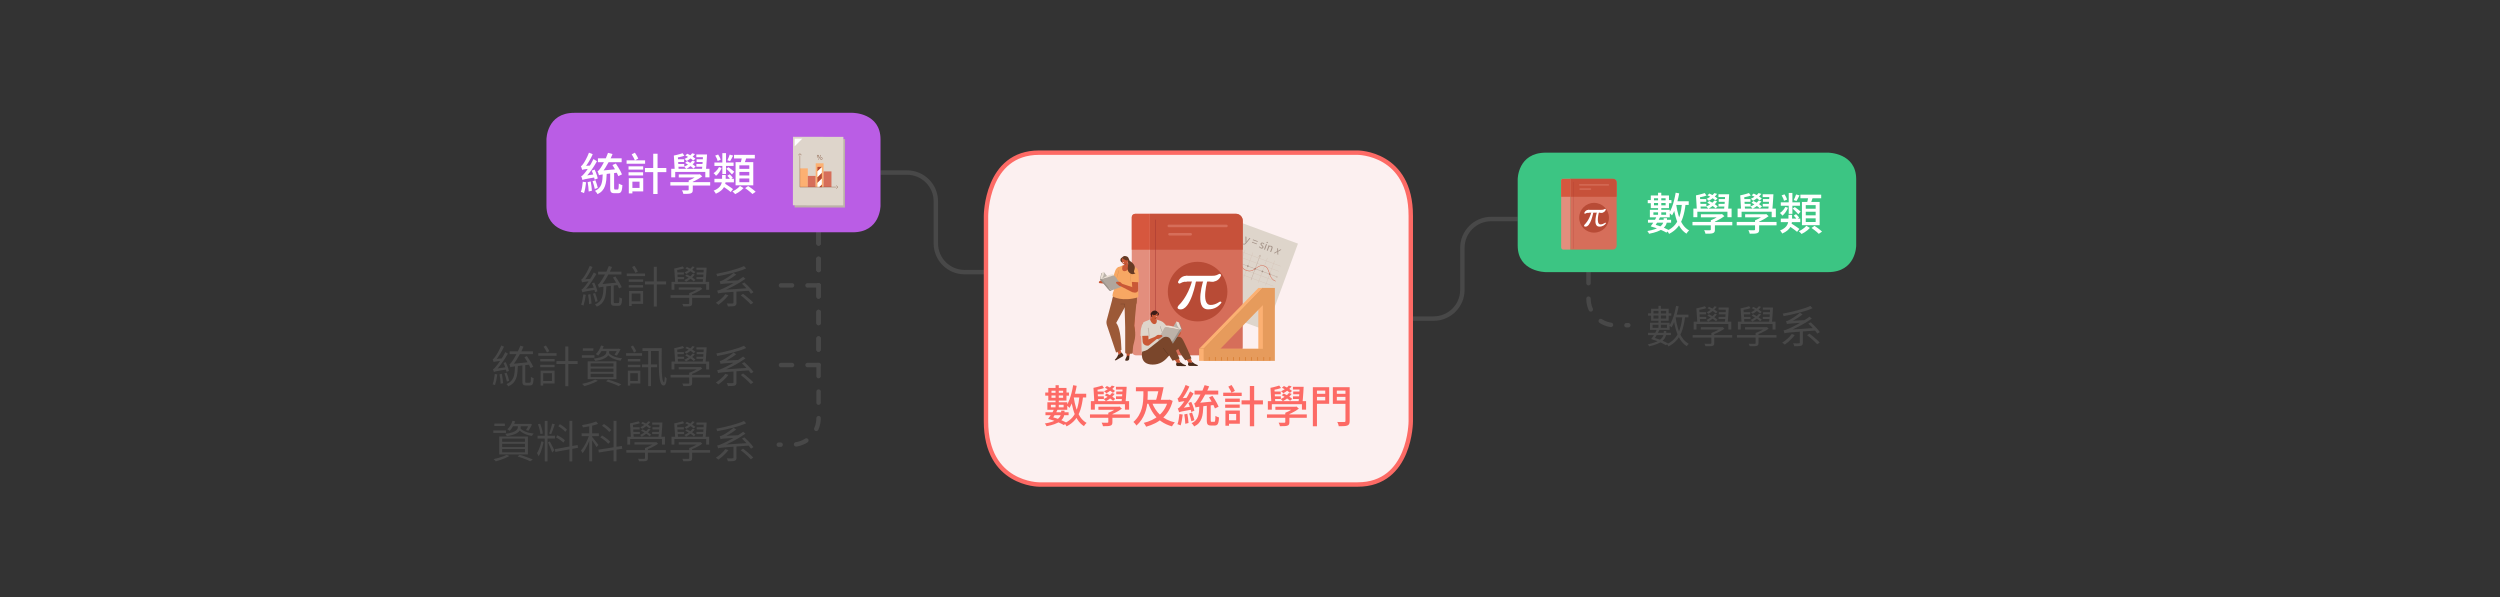 <?xml version="1.0" encoding="UTF-8"?>
<svg id="_x31_7_x5F_數學及統計" xmlns="http://www.w3.org/2000/svg" viewBox="0 0 1130 270">
  <rect x="0" y="0" width="1130" height="270" fill="#333333" stroke="none"/>
  <defs>
    <style>
      .cls-1 {
        fill: #59321f;
      }

      .cls-2 {
        fill: #9c938b;
      }

      .cls-3 {
        fill: #3b1c17;
      }

      .cls-3, .cls-4, .cls-5, .cls-6, .cls-7, .cls-8, .cls-9, .cls-10, .cls-11, .cls-12, .cls-13, .cls-14, .cls-15, .cls-16, .cls-17, .cls-18 {
        fill-rule: evenodd;
      }

      .cls-19 {
        fill: #b0a69d;
      }

      .cls-20 {
        fill: #c7513a;
      }

      .cls-4, .cls-21 {
        fill: #fcb072;
      }

      .cls-5 {
        fill: #873b24;
      }

      .cls-22, .cls-8 {
        fill: #fff;
      }

      .cls-23 {
        fill: #bdb2a8;
      }

      .cls-6, .cls-24 {
        fill: #a39287;
      }

      .cls-7, .cls-25 {
        fill: #ded5cb;
      }

      .cls-26 {
        fill: #9c2d2d;
      }

      .cls-27 {
        fill: #cf7021;
      }

      .cls-28 {
        fill: #d6c6ba;
      }

      .cls-29 {
        fill: #d66e5a;
      }

      .cls-30 {
        fill: #fcf0f0;
        stroke: #fd6a65;
      }

      .cls-30, .cls-31, .cls-32 {
        stroke-linejoin: round;
        stroke-width: 2px;
      }

      .cls-30, .cls-32 {
        stroke-linecap: round;
      }

      .cls-33 {
        isolation: isolate;
      }

      .cls-34 {
        fill: #ebe0d5;
      }

      .cls-35 {
        fill: #b84b36;
      }

      .cls-36 {
        fill: #734128;
      }

      .cls-37 {
        fill: #bfab9e;
      }

      .cls-9, .cls-38 {
        fill: #c95836;
      }

      .cls-10 {
        fill: #f7a763;
      }

      .cls-11 {
        fill: #663a24;
      }

      .cls-12, .cls-39 {
        fill: #7a462b;
      }

      .cls-40 {
        fill: #bab2a9;
      }

      .cls-13 {
        fill: #e69b5c;
      }

      .cls-31, .cls-32 {
        fill: none;
        stroke: #484848;
      }

      .cls-41 {
        fill: #d68d51;
      }

      .cls-14 {
        fill: #ba5de5;
      }

      .cls-42 {
        fill: #484848;
      }

      .cls-15 {
        fill: #3cc583;
      }

      .cls-43 {
        fill: #d6573e;
      }

      .cls-16 {
        fill: #633c1d;
      }

      .cls-17 {
        fill: #4a2a1a;
      }

      .cls-18 {
        fill: #9c5937;
      }

      .cls-44 {
        fill: #e38e7d;
      }

      .cls-45 {
        fill: #fd6a65;
      }

      .cls-32 {
        stroke-dasharray: 5 7;
      }
    </style>
  </defs>
  <g id="g-root-cu_hv9mbhpvbzt2-stroke">
    <g id="cu_hv9mbhpvbzt2-stroke">
      <path class="cls-31" d="M446,123h-10c-7.18,0-13-5.82-13-13v-.1s0-18.9,0-18.9c0-7.18-5.82-13-13-13h-12"/>
    </g>
  </g>
  <g id="g-root-cu_hv9mbhpvbzt2-stroke-2" data-name="g-root-cu_hv9mbhpvbzt2-stroke">
    <g id="cu_hv9mbhpvbzt2-stroke-2" data-name="cu_hv9mbhpvbzt2-stroke">
      <path class="cls-31" d="M638,144h9.9s.1,0,.1,0c7.18,0,13-5.82,13-13v-.1s0-18.9,0-18.9c0-7.18,5.82-13,13-13h12"/>
    </g>
  </g>
  <g id="g-root-cu_dg2la5pvbxfl-stroke">
    <g id="cu_dg2la5pvbxfl-stroke">
      <path class="cls-32" d="M718,123v12c0,6.63,5.37,12,12,12h6"/>
    </g>
  </g>
  <g>
    <g id="g-root-cu_4kfl19pvby8c-stroke">
      <g id="cu_4kfl19pvby8c-stroke">
        <path class="cls-32" d="M370,105v24h-18"/>
      </g>
    </g>
    <g id="g-root-cu_4kfl19pvby8f-stroke">
      <g id="cu_4kfl19pvby8f-stroke">
        <path class="cls-32" d="M370,105v60h-18"/>
      </g>
    </g>
    <g id="g-root-cu_4m2wtpvbz0p-stroke">
      <g id="cu_4m2wtpvbz0p-stroke">
        <path class="cls-32" d="M370,105v84c0,6.63-5.37,12-12,12h-6"/>
      </g>
    </g>
  </g>
  <g id="c138">
    <g id="tx__mg2x4tpuxxqh-fill">
      <g class="cls-33">
        <g class="cls-33">
          <path class="cls-42" d="M223,194.58h5.7v1.12h-5.7v-1.12ZM229.02,205.58l1.22.56c-.55.31-1.17.61-1.87.91s-1.42.58-2.16.83c-.74.25-1.44.47-2.11.66-.07-.09-.16-.2-.28-.33-.12-.13-.24-.25-.37-.38-.13-.13-.24-.23-.35-.31.69-.15,1.4-.32,2.13-.52.73-.2,1.42-.42,2.07-.67s1.23-.5,1.72-.75ZM223.44,191.46h4.76v1.08h-4.76v-1.08ZM225.64,197.32h12.98v8.06h-12.98v-8.06ZM226.96,198.24v1.46h10.32v-1.46h-10.32ZM226.96,200.6v1.46h10.32v-1.46h-10.32ZM226.96,202.96v1.5h10.32v-1.5h-10.32ZM234.1,192.24h1.26v.66c0,.39-.07.78-.2,1.18-.13.4-.41.79-.82,1.18s-1.04.74-1.87,1.06c-.83.32-1.96.6-3.37.84-.07-.16-.17-.34-.32-.55-.15-.21-.29-.37-.42-.49,1.32-.19,2.36-.41,3.13-.67.77-.26,1.34-.54,1.71-.83.37-.29.62-.59.73-.89.11-.3.17-.59.17-.87v-.62ZM231.66,190.18l1.2.28c-.27.81-.62,1.6-1.07,2.36-.45.76-.92,1.4-1.43,1.92-.08-.07-.18-.14-.3-.23-.12-.09-.25-.17-.38-.26s-.25-.15-.36-.19c.52-.49.98-1.08,1.39-1.75.41-.67.72-1.38.95-2.13ZM231.3,191.62h8.28v1.06h-8.28v-1.06ZM233.96,206.32l.92-.76c.72.21,1.45.45,2.19.7.74.25,1.43.5,2.08.75.65.25,1.21.48,1.69.69l-1.2.8c-.43-.23-.94-.46-1.55-.71-.61-.25-1.26-.5-1.97-.75-.71-.25-1.43-.49-2.16-.72ZM235.16,193.5c.33.43.8.81,1.4,1.16.6.35,1.3.63,2.09.84.79.21,1.65.37,2.57.46-.15.12-.29.29-.44.5-.15.21-.26.41-.34.58-.95-.15-1.83-.37-2.64-.67s-1.53-.67-2.14-1.12c-.61-.45-1.11-.96-1.48-1.53l.98-.22ZM239.14,191.62h.24l.22-.08.88.32c-.25.49-.52,1-.81,1.53-.29.53-.57.97-.85,1.33l-1.06-.36c.23-.35.47-.75.73-1.22.26-.47.48-.91.65-1.34v-.18Z"/>
          <path class="cls-42" d="M244.72,199.46l1,.32c-.15.75-.33,1.53-.56,2.34s-.49,1.59-.78,2.32-.61,1.34-.94,1.82c-.04-.15-.1-.31-.19-.49-.09-.18-.18-.36-.27-.53-.09-.17-.18-.32-.26-.44.27-.4.53-.9.8-1.5.27-.6.51-1.24.72-1.91.21-.67.37-1.32.48-1.93ZM242.98,196.96h7.84v1.26h-7.84v-1.26ZM243.16,191.78l.98-.26c.2.47.38.97.55,1.5.17.53.31,1.05.42,1.55s.2.95.25,1.35l-1.08.28c-.03-.4-.1-.85-.22-1.36-.12-.51-.26-1.03-.41-1.57-.15-.54-.32-1.04-.49-1.49ZM246.24,190.26h1.24v18.3h-1.24v-18.3ZM248.44,199.48c.09.15.24.4.44.77.2.37.42.77.65,1.22.23.45.44.86.63,1.24.19.38.32.66.4.83l-.98,1c-.09-.27-.22-.61-.38-1.03-.16-.42-.34-.86-.54-1.32-.2-.46-.39-.89-.56-1.28-.17-.39-.31-.7-.42-.91l.76-.52ZM249.58,191.46l1.2.32c-.16.49-.34,1.01-.54,1.56-.2.55-.4,1.08-.59,1.59-.19.51-.38.96-.55,1.33l-.88-.3c.16-.39.33-.85.5-1.38.17-.53.34-1.08.49-1.63s.28-1.05.37-1.49ZM250.78,203.02l10.28-1.86.22,1.24-10.26,1.86-.24-1.24ZM251.32,197.68l.62-.94c.41.2.83.43,1.26.69.43.26.83.53,1.22.8s.69.53.92.77l-.68,1.06c-.23-.24-.53-.5-.9-.79-.37-.29-.77-.57-1.2-.85-.43-.28-.84-.53-1.24-.74ZM252.36,192.64l.7-.92c.39.23.78.48,1.19.77s.79.58,1.15.87c.36.29.65.57.86.82l-.72,1.02c-.2-.25-.48-.53-.83-.84-.35-.31-.74-.61-1.15-.92-.41-.31-.81-.57-1.2-.8ZM257.38,190.24h1.28v18.32h-1.28v-18.32Z"/>
          <path class="cls-42" d="M266.42,196.34l.84.36c-.2.71-.45,1.44-.74,2.2-.29.76-.62,1.51-.97,2.24-.35.73-.72,1.42-1.1,2.06-.38.64-.76,1.19-1.15,1.64-.07-.19-.17-.4-.31-.63-.14-.23-.27-.43-.39-.59.36-.4.73-.88,1.1-1.45.37-.57.73-1.18,1.08-1.84.35-.66.66-1.33.94-2.01.28-.68.51-1.34.7-1.98ZM262.9,195.88h7.78v1.26h-7.78v-1.26ZM269.48,190.52l.84,1.08c-.6.24-1.29.46-2.06.66s-1.57.38-2.39.53c-.82.15-1.62.28-2.39.39-.03-.15-.08-.32-.16-.52s-.15-.37-.22-.52c.75-.13,1.52-.28,2.31-.44s1.55-.34,2.26-.55c.71-.21,1.32-.42,1.81-.63ZM266.34,191.86h1.32v16.66h-1.32v-16.66ZM267.56,197.42c.13.15.34.39.61.72.27.33.57.7.88,1.1.31.4.6.77.87,1.11.27.34.45.59.56.75l-.84,1.04c-.12-.24-.3-.55-.54-.94s-.5-.79-.78-1.21c-.28-.42-.55-.81-.8-1.17-.25-.36-.45-.63-.6-.82l.64-.58ZM270.46,203.26l10.6-1.68.22,1.24-10.62,1.72-.2-1.28ZM271.32,197.64l.84-.78c.44.25.9.55,1.37.88.47.33.91.67,1.31,1.01s.73.65.98.93l-.88.9c-.25-.29-.58-.62-.98-.97s-.83-.7-1.29-1.04-.91-.65-1.35-.93ZM272.12,192.44l.86-.78c.41.24.83.52,1.25.84s.81.64,1.18.97c.37.33.66.63.89.91l-.92.88c-.21-.28-.5-.59-.85-.92-.35-.33-.74-.67-1.16-1-.42-.33-.84-.63-1.25-.9ZM277.32,190.22h1.34v18.3h-1.34v-18.3Z"/>
          <path class="cls-42" d="M283.1,203.44h17.86v1.16h-17.86v-1.16ZM283.54,197.4h17v3.56h-1.34v-2.52h-14.38v2.52h-1.28v-3.56ZM288.62,190.42l.62.84c-.57.23-1.23.41-1.97.56s-1.41.26-2.01.34l-.5-.78c.39-.07.82-.16,1.29-.27s.94-.23,1.4-.36.85-.24,1.17-.33ZM284.76,191.38l1.3.36.4,6.22h-1.26l-.44-6.58ZM285.5,193.12h3.62v.96h-3.62v-.96ZM285.6,195.24h3.62v.96h-3.62v-.96ZM286.78,199.9h9.58v1.04h-9.58v-1.04ZM291.54,202.52h1.3v4.56c0,.36-.05.63-.15.82-.1.19-.3.33-.61.44-.29.09-.7.14-1.22.15-.52,0-1.19,0-2,0-.03-.16-.09-.35-.18-.56-.09-.21-.19-.4-.28-.56.44.01.84.02,1.21.03.37,0,.69,0,.96,0s.46,0,.55,0c.16-.01.27-.04.33-.09s.09-.14.09-.27v-4.52ZM293.06,193.8l.98.3c-.48.63-1.08,1.23-1.8,1.81-.72.58-1.44,1.06-2.16,1.45-.08-.09-.2-.22-.36-.37-.16-.15-.29-.28-.4-.37.71-.33,1.4-.75,2.09-1.24.69-.49,1.24-1.02,1.65-1.58ZM293,190.42l.98.28c-.45.61-1.02,1.2-1.71,1.75-.69.55-1.37,1.02-2.05,1.39-.08-.09-.2-.21-.36-.36-.16-.15-.3-.25-.42-.32.68-.35,1.35-.76,2-1.23.65-.47,1.17-.98,1.56-1.51ZM289.74,194.66l.7-.6c.45.21.93.46,1.42.74.49.28.96.57,1.4.87.44.3.79.58,1.06.85l-.72.7c-.27-.28-.61-.57-1.04-.87-.43-.3-.88-.6-1.37-.9-.49-.3-.97-.56-1.45-.79ZM289.8,191.32l.68-.62c.45.19.92.41,1.39.68s.93.53,1.36.8c.43.27.78.53,1.05.78l-.7.68c-.27-.24-.61-.5-1.03-.79-.42-.29-.87-.56-1.35-.83-.48-.27-.95-.5-1.4-.7ZM296.04,199.9h.32l.28-.06.8.68c-.45.36-.97.71-1.56,1.04-.59.33-1.2.64-1.83.93s-1.25.54-1.85.75c-.07-.12-.17-.25-.31-.39-.14-.14-.26-.25-.35-.33.53-.19,1.08-.41,1.65-.68s1.1-.55,1.61-.84.92-.57,1.24-.84v-.26ZM294.78,195.24h3.58v.96h-3.58v-.96ZM294.8,191h3.86v.96h-3.86v-.96ZM294.9,193.12h3.62v.96h-3.62v-.96ZM298.12,191h1.28c-.04.76-.09,1.57-.14,2.42s-.11,1.68-.18,2.49-.13,1.5-.2,2.09h-1.3c.09-.6.17-1.31.24-2.12.07-.81.13-1.65.18-2.5.05-.85.09-1.65.12-2.38Z"/>
          <path class="cls-42" d="M303.1,203.44h17.86v1.16h-17.86v-1.16ZM303.54,197.4h17v3.56h-1.34v-2.52h-14.38v2.52h-1.28v-3.56ZM308.62,190.42l.62.84c-.57.23-1.23.41-1.97.56s-1.41.26-2.01.34l-.5-.78c.39-.07.82-.16,1.29-.27s.94-.23,1.4-.36.85-.24,1.17-.33ZM304.76,191.38l1.3.36.4,6.22h-1.26l-.44-6.58ZM305.5,193.12h3.62v.96h-3.62v-.96ZM305.6,195.24h3.62v.96h-3.62v-.96ZM306.78,199.9h9.58v1.04h-9.58v-1.04ZM311.54,202.52h1.3v4.56c0,.36-.05.63-.15.82-.1.19-.3.33-.61.44-.29.09-.7.14-1.22.15-.52,0-1.19,0-2,0-.03-.16-.09-.35-.18-.56-.09-.21-.19-.4-.28-.56.44.01.84.02,1.21.03.37,0,.69,0,.96,0s.46,0,.55,0c.16-.01.27-.04.33-.09s.09-.14.09-.27v-4.52ZM313.06,193.8l.98.3c-.48.63-1.08,1.23-1.8,1.81-.72.58-1.44,1.06-2.16,1.45-.08-.09-.2-.22-.36-.37-.16-.15-.29-.28-.4-.37.71-.33,1.4-.75,2.09-1.24.69-.49,1.24-1.02,1.65-1.58ZM313,190.42l.98.28c-.45.61-1.02,1.2-1.71,1.75-.69.55-1.37,1.02-2.05,1.39-.08-.09-.2-.21-.36-.36-.16-.15-.3-.25-.42-.32.68-.35,1.35-.76,2-1.23.65-.47,1.17-.98,1.56-1.51ZM309.74,194.66l.7-.6c.45.21.93.46,1.42.74.49.28.96.57,1.4.87.44.3.79.58,1.06.85l-.72.7c-.27-.28-.61-.57-1.04-.87-.43-.3-.88-.6-1.37-.9-.49-.3-.97-.56-1.45-.79ZM309.8,191.32l.68-.62c.45.19.92.41,1.39.68s.93.53,1.36.8c.43.27.78.53,1.05.78l-.7.68c-.27-.24-.61-.5-1.03-.79-.42-.29-.87-.56-1.35-.83-.48-.27-.95-.5-1.4-.7ZM316.04,199.9h.32l.28-.06.8.68c-.45.36-.97.71-1.56,1.04-.59.33-1.2.64-1.83.93s-1.25.54-1.85.75c-.07-.12-.17-.25-.31-.39-.14-.14-.26-.25-.35-.33.53-.19,1.08-.41,1.65-.68s1.1-.55,1.61-.84.92-.57,1.24-.84v-.26ZM314.78,195.24h3.58v.96h-3.58v-.96ZM314.8,191h3.86v.96h-3.86v-.96ZM314.9,193.12h3.62v.96h-3.62v-.96ZM318.12,191h1.28c-.04.76-.09,1.57-.14,2.42s-.11,1.68-.18,2.49-.13,1.5-.2,2.09h-1.3c.09-.6.17-1.31.24-2.12.07-.81.13-1.65.18-2.5.05-.85.09-1.65.12-2.38Z"/>
          <path class="cls-42" d="M327.88,202.98l1.34.48c-.39.52-.83,1.05-1.34,1.58s-1.03,1.03-1.57,1.49c-.54.46-1.07.87-1.59,1.23-.08-.08-.19-.18-.34-.29-.15-.11-.29-.22-.44-.33s-.27-.19-.38-.26c.8-.49,1.59-1.09,2.37-1.78.78-.69,1.43-1.4,1.95-2.12ZM336.28,190.26l.98,1.06c-.81.37-1.74.73-2.77,1.07-1.03.34-2.13.66-3.28.96-1.15.3-2.33.58-3.52.84-1.19.26-2.36.5-3.51.71-.03-.17-.08-.37-.17-.58-.09-.21-.16-.39-.23-.54,1.12-.21,2.27-.45,3.44-.72,1.17-.27,2.32-.55,3.43-.85s2.15-.61,3.12-.94c.97-.33,1.8-.66,2.51-1.01ZM324.56,202.66c-.01-.11-.04-.24-.09-.4-.05-.16-.1-.32-.16-.49-.06-.17-.11-.31-.15-.43.31-.03.69-.12,1.14-.29.45-.17.99-.39,1.6-.67.33-.15.83-.38,1.49-.71.66-.33,1.41-.72,2.26-1.19.85-.47,1.73-.98,2.64-1.55.91-.57,1.78-1.16,2.61-1.79l1.04.88c-1.87,1.31-3.76,2.46-5.69,3.45-1.93.99-3.82,1.85-5.69,2.57v.04c-.2.07-.37.13-.5.18-.13.05-.25.12-.35.19s-.15.14-.15.21ZM324.56,202.66l-.04-1.04.98-.5,13.14-.9c-.03.19-.04.4-.04.63v.55c-2.03.15-3.77.27-5.23.38s-2.69.2-3.68.27c-.99.07-1.8.14-2.42.2-.62.06-1.1.11-1.45.15-.35.04-.61.08-.8.12-.19.04-.34.09-.46.14ZM325.68,198.48c-.01-.09-.04-.22-.09-.38-.05-.16-.1-.32-.15-.49-.05-.17-.1-.31-.14-.43.21-.03.45-.09.72-.19.27-.1.56-.24.88-.41.23-.12.6-.34,1.13-.66.53-.32,1.11-.7,1.75-1.15.64-.45,1.25-.92,1.82-1.41l1.18.76c-.99.76-2.01,1.46-3.06,2.09-1.05.63-2.09,1.17-3.1,1.61v.04c-.19.08-.34.15-.47.21-.13.06-.24.13-.33.2-.09.07-.14.14-.14.21ZM325.68,198.48l-.02-.98.82-.42,7.5-.38c-.04.16-.07.35-.09.57-.02.22-.04.4-.05.53-1.37.08-2.52.15-3.45.21-.93.06-1.68.11-2.26.16s-1.03.09-1.35.12c-.32.03-.56.06-.71.09-.15.03-.28.06-.39.1ZM331.52,201.14h1.36v5.74c0,.39-.05.69-.16.9-.11.21-.31.37-.62.48s-.71.17-1.22.2-1.13.04-1.86.04c-.04-.2-.11-.43-.21-.68-.1-.25-.2-.47-.31-.66.41.01.8.03,1.16.04.36.01.67.02.93,0s.44-.02.53-.03c.17-.01.28-.04.33-.08.05-.04.07-.12.07-.24v-5.72ZM334.82,203.5l1.04-.7c.53.41,1.09.86,1.68,1.34.59.48,1.14.95,1.67,1.42.53.47.96.89,1.29,1.26l-1.12.78c-.32-.36-.74-.78-1.25-1.26-.51-.48-1.06-.97-1.63-1.47s-1.13-.96-1.68-1.37ZM335.36,198.24l1.1-.54c.51.45,1.02.95,1.55,1.48.53.53,1.02,1.05,1.47,1.56.45.51.82.96,1.1,1.36l-1.14.68c-.27-.4-.63-.87-1.08-1.4s-.94-1.07-1.47-1.62c-.53-.55-1.04-1.05-1.53-1.52Z"/>
        </g>
      </g>
    </g>
  </g>
  <g id="c137">
    <g id="tx__vbpxdppuxwxs-fill">
      <g class="cls-33">
        <g class="cls-33">
          <path class="cls-42" d="M223.66,169.04l1.12.2c-.11.87-.25,1.74-.44,2.61-.19.87-.39,1.62-.6,2.25-.11-.07-.27-.14-.5-.22s-.41-.14-.56-.18c.24-.63.44-1.36.59-2.19.15-.83.28-1.66.39-2.47ZM223.12,163.64c-.03-.09-.07-.22-.12-.38s-.11-.32-.16-.48-.1-.3-.14-.42c.16-.04.33-.16.52-.35.19-.19.38-.44.58-.75.12-.15.29-.39.51-.73.22-.34.46-.75.73-1.22.27-.47.54-.98.81-1.52s.52-1.08.73-1.63l1.24.54c-.53,1.13-1.13,2.25-1.8,3.34-.67,1.09-1.34,2.05-2.02,2.86v.02c-.17.11-.32.19-.44.26-.12.07-.22.14-.31.22-.09.08-.13.16-.13.24ZM223.26,168.12c-.03-.09-.07-.22-.12-.37-.05-.15-.11-.31-.16-.48-.05-.17-.11-.3-.16-.41.21-.04.44-.18.68-.43.24-.25.51-.56.8-.93.17-.19.42-.49.73-.91.31-.42.67-.92,1.07-1.51.4-.59.8-1.22,1.2-1.89.4-.67.77-1.35,1.1-2.03l1.18.68c-.52.92-1.08,1.83-1.68,2.74-.6.91-1.22,1.77-1.85,2.59s-1.28,1.56-1.93,2.23v.04c-.17.08-.32.16-.44.23-.12.07-.22.15-.3.23s-.12.15-.12.22ZM223.12,163.64l-.02-.96.64-.38,3.52-.32c-.03.16-.05.34-.06.54-.01.2-.02.37-.02.5-.81.09-1.47.17-1.97.23s-.89.11-1.16.16-.48.09-.61.12c-.13.03-.24.07-.32.11ZM223.26,168.12l-.06-.98.64-.44,5.28-.78c-.03.17-.04.36-.04.56s0,.37.02.5c-1.21.2-2.19.36-2.92.49-.73.13-1.29.23-1.68.3-.39.07-.67.14-.84.2-.17.06-.31.11-.4.15ZM225.8,169.18l1.04-.22c.12.68.23,1.41.34,2.2.11.79.17,1.47.2,2.04l-1.08.26c-.01-.59-.07-1.28-.16-2.07-.09-.79-.21-1.53-.34-2.21ZM227.6,164.04l1-.34c.21.43.41.88.6,1.36.19.48.35.95.5,1.4.15.45.26.85.34,1.2l-1.06.42c-.08-.35-.19-.75-.33-1.22-.14-.47-.3-.95-.48-1.44s-.37-.95-.57-1.38ZM228.02,168.76l.96-.3c.24.59.47,1.22.68,1.9.21.68.37,1.27.48,1.78l-1.02.34c-.09-.51-.25-1.11-.46-1.8-.21-.69-.43-1.33-.64-1.92ZM232.82,165.06h1.28c-.04,1.27-.12,2.4-.23,3.41-.11,1.01-.32,1.9-.62,2.67-.3.77-.73,1.45-1.29,2.02s-1.3,1.07-2.22,1.48c-.05-.12-.13-.24-.22-.37-.09-.13-.19-.25-.3-.37-.11-.12-.21-.21-.3-.28.84-.36,1.51-.79,2.02-1.29.51-.5.89-1.09,1.15-1.78.26-.69.44-1.48.54-2.39s.16-1.94.19-3.1ZM230.7,165.98c-.03-.09-.07-.22-.12-.38-.05-.16-.11-.33-.16-.51s-.11-.33-.18-.45c.19-.04.39-.2.62-.47s.48-.61.76-1.01c.15-.21.36-.55.64-1.01.28-.46.6-1.01.95-1.65.35-.64.7-1.33,1.05-2.06s.66-1.47.94-2.2l1.44.44c-.45,1.04-.95,2.07-1.5,3.1-.55,1.03-1.11,2-1.7,2.92-.59.92-1.17,1.75-1.74,2.48v.04c-.2.11-.37.2-.5.27-.13.07-.25.15-.35.24-.1.09-.15.17-.15.25ZM230.36,158.8h10.54v1.26h-10.54v-1.26ZM230.7,165.98l-.04-1.02.82-.48,8-.82c.01.17.03.37.06.59s.05.4.08.53c-1.51.17-2.77.32-3.79.44s-1.85.22-2.48.3c-.63.08-1.12.14-1.46.19-.34.05-.6.09-.77.14-.17.05-.31.09-.42.13ZM236.12,164.66h1.28v7.74c0,.25.03.42.1.49.07.07.21.11.42.11h1.5c.15,0,.26-.06.34-.18s.14-.37.17-.75.05-.95.05-1.71c.11.08.23.16.37.23.14.07.28.13.43.18.15.05.28.09.4.13-.04.88-.11,1.56-.21,2.04-.1.48-.26.81-.48,1-.22.19-.53.28-.93.28h-1.8c-.43,0-.76-.05-1-.16-.24-.11-.41-.29-.5-.55s-.14-.62-.14-1.09v-7.76ZM237.06,161.44l1.1-.48c.35.51.71,1.05,1.08,1.64.37.59.72,1.16,1.03,1.71.31.55.56,1.04.75,1.47l-1.2.58c-.17-.41-.41-.91-.72-1.48s-.64-1.16-.99-1.76c-.35-.6-.7-1.16-1.05-1.68Z"/>
          <path class="cls-42" d="M243.3,159.64h8.26v1.14h-8.26v-1.14ZM244.2,162.28h6.5v1.08h-6.5v-1.08ZM244.2,164.88h6.46v1.08h-6.46v-1.08ZM244.36,167.54h1.16v6.76h-1.16v-6.76ZM244.92,167.54h5.76v5.8h-5.76v-1.14h4.58v-3.52h-4.58v-1.14ZM245.7,156.7l1.06-.54c.29.4.58.84.87,1.31.29.47.51.89.67,1.25l-1.08.64c-.16-.36-.38-.79-.67-1.3-.29-.51-.57-.96-.85-1.36ZM251.52,163.2h9.56v1.34h-9.56v-1.34ZM255.52,156.6h1.36v17.96h-1.36v-17.96Z"/>
          <path class="cls-42" d="M263,160.58h5.7v1.12h-5.7v-1.12ZM269.02,171.58l1.22.56c-.55.31-1.17.61-1.87.91s-1.42.58-2.16.83c-.74.25-1.44.47-2.11.66-.07-.09-.16-.2-.28-.33-.12-.13-.24-.25-.37-.38-.13-.13-.24-.23-.35-.31.69-.15,1.4-.32,2.13-.52.73-.2,1.42-.42,2.07-.67s1.23-.5,1.72-.75ZM263.44,157.46h4.76v1.08h-4.76v-1.08ZM265.64,163.32h12.98v8.06h-12.98v-8.06ZM266.96,164.24v1.46h10.32v-1.46h-10.32ZM266.96,166.6v1.46h10.32v-1.46h-10.32ZM266.96,168.96v1.5h10.32v-1.5h-10.32ZM274.1,158.24h1.26v.66c0,.39-.07.78-.2,1.18-.13.4-.41.79-.82,1.18s-1.04.74-1.87,1.06c-.83.32-1.96.6-3.37.84-.07-.16-.17-.34-.32-.55-.15-.21-.29-.37-.42-.49,1.32-.19,2.36-.41,3.13-.67.77-.26,1.34-.54,1.71-.83.37-.29.62-.59.73-.89.11-.3.17-.59.17-.87v-.62ZM271.66,156.18l1.2.28c-.27.81-.62,1.6-1.07,2.36-.45.76-.92,1.4-1.43,1.92-.08-.07-.18-.14-.3-.23-.12-.09-.25-.17-.38-.26s-.25-.15-.36-.19c.52-.49.98-1.08,1.39-1.75.41-.67.72-1.38.95-2.13ZM271.3,157.62h8.28v1.06h-8.28v-1.06ZM273.96,172.32l.92-.76c.72.21,1.45.45,2.19.7.74.25,1.43.5,2.08.75.65.25,1.21.48,1.69.69l-1.2.8c-.43-.23-.94-.46-1.55-.71-.61-.25-1.26-.5-1.97-.75-.71-.25-1.43-.49-2.16-.72ZM275.16,159.5c.33.43.8.81,1.4,1.16.6.35,1.3.63,2.09.84.79.21,1.65.37,2.57.46-.15.12-.29.29-.44.5-.15.21-.26.41-.34.58-.95-.15-1.83-.37-2.64-.67s-1.53-.67-2.14-1.12c-.61-.45-1.11-.96-1.48-1.53l.98-.22ZM279.14,157.62h.24l.22-.08.88.32c-.25.49-.52,1-.81,1.53-.29.53-.57.97-.85,1.33l-1.06-.36c.23-.35.47-.75.73-1.22.26-.47.48-.91.65-1.34v-.18Z"/>
          <path class="cls-42" d="M282.98,159.64h7.22v1.14h-7.22v-1.14ZM283.78,162.28h5.64v1.08h-5.64v-1.08ZM283.78,164.88h5.66v1.08h-5.66v-1.08ZM283.78,167.54h1.08v6.76h-1.08v-6.76ZM284.3,167.54h5.14v5.8h-5.14v-1.14h4.02v-3.52h-4.02v-1.14ZM285.14,156.7l.96-.54c.28.4.56.84.83,1.31.27.47.49.89.65,1.25l-1.02.64c-.13-.36-.34-.79-.62-1.3-.28-.51-.55-.96-.8-1.36ZM290.18,164.72h6.86v1.28h-6.86v-1.28ZM290.4,157.4h7.96v1.26h-7.96v-1.26ZM292.98,158.2h1.26v16.34h-1.26v-16.34ZM297.76,157.4h1.34c-.01,1.4-.03,2.74-.04,4.03-.01,1.29-.01,2.5,0,3.63.01,1.13.04,2.17.08,3.1.04.93.1,1.74.18,2.42s.19,1.21.33,1.6c.14.39.31.61.51.66.04,0,.08-.12.12-.36.04-.24.08-.57.12-.98.04-.41.07-.87.1-1.36.08.09.17.2.27.33.1.13.2.24.3.34.1.1.18.19.25.27-.07.93-.18,1.64-.33,2.13-.15.49-.34.8-.57.93-.23.13-.49.15-.78.04-.41-.12-.74-.49-.99-1.11-.25-.62-.43-1.44-.56-2.47-.13-1.03-.21-2.22-.26-3.58-.05-1.36-.07-2.85-.07-4.48v-5.14Z"/>
          <path class="cls-42" d="M303.1,169.44h17.86v1.16h-17.86v-1.16ZM303.54,163.4h17v3.56h-1.34v-2.52h-14.38v2.52h-1.28v-3.56ZM308.62,156.42l.62.84c-.57.23-1.23.41-1.97.56s-1.41.26-2.01.34l-.5-.78c.39-.07.82-.16,1.29-.27s.94-.23,1.4-.36.85-.24,1.17-.33ZM304.76,157.38l1.3.36.4,6.22h-1.26l-.44-6.58ZM305.5,159.12h3.62v.96h-3.62v-.96ZM305.6,161.24h3.62v.96h-3.62v-.96ZM306.78,165.9h9.58v1.04h-9.58v-1.04ZM311.54,168.52h1.3v4.56c0,.36-.05.63-.15.82-.1.19-.3.33-.61.44-.29.09-.7.14-1.22.15-.52,0-1.19,0-2,0-.03-.16-.09-.35-.18-.56-.09-.21-.19-.4-.28-.56.44.01.84.02,1.21.03.37,0,.69,0,.96,0s.46,0,.55,0c.16-.01.27-.04.33-.09s.09-.14.09-.27v-4.52ZM313.06,159.8l.98.3c-.48.63-1.08,1.23-1.8,1.81-.72.58-1.44,1.06-2.16,1.45-.08-.09-.2-.22-.36-.37-.16-.15-.29-.28-.4-.37.71-.33,1.4-.75,2.09-1.24.69-.49,1.24-1.02,1.65-1.58ZM313,156.42l.98.28c-.45.61-1.02,1.2-1.71,1.75-.69.55-1.37,1.02-2.05,1.39-.08-.09-.2-.21-.36-.36-.16-.15-.3-.25-.42-.32.68-.35,1.35-.76,2-1.23.65-.47,1.17-.98,1.56-1.51ZM309.74,160.66l.7-.6c.45.21.93.46,1.42.74.49.28.96.57,1.4.87.44.3.79.58,1.06.85l-.72.7c-.27-.28-.61-.57-1.04-.87-.43-.3-.88-.6-1.37-.9-.49-.3-.97-.56-1.45-.79ZM309.8,157.32l.68-.62c.45.19.92.41,1.39.68s.93.53,1.36.8c.43.27.78.53,1.05.78l-.7.68c-.27-.24-.61-.5-1.03-.79-.42-.29-.87-.56-1.35-.83-.48-.27-.95-.5-1.4-.7ZM316.04,165.9h.32l.28-.06.8.68c-.45.36-.97.71-1.56,1.04-.59.33-1.2.64-1.83.93s-1.25.54-1.85.75c-.07-.12-.17-.25-.31-.39-.14-.14-.26-.25-.35-.33.53-.19,1.08-.41,1.65-.68s1.1-.55,1.61-.84.92-.57,1.24-.84v-.26ZM314.78,161.24h3.58v.96h-3.58v-.96ZM314.8,157h3.86v.96h-3.86v-.96ZM314.9,159.12h3.62v.96h-3.62v-.96ZM318.12,157h1.28c-.04.76-.09,1.57-.14,2.42s-.11,1.68-.18,2.49-.13,1.5-.2,2.09h-1.3c.09-.6.17-1.31.24-2.12.07-.81.13-1.65.18-2.5.05-.85.09-1.65.12-2.38Z"/>
          <path class="cls-42" d="M327.88,168.98l1.34.48c-.39.52-.83,1.05-1.34,1.58s-1.03,1.03-1.57,1.49c-.54.46-1.07.87-1.59,1.23-.08-.08-.19-.18-.34-.29-.15-.11-.29-.22-.44-.33s-.27-.19-.38-.26c.8-.49,1.59-1.09,2.37-1.78.78-.69,1.43-1.4,1.95-2.12ZM336.28,156.26l.98,1.06c-.81.37-1.74.73-2.77,1.07-1.03.34-2.13.66-3.28.96-1.15.3-2.33.58-3.52.84-1.19.26-2.36.5-3.51.71-.03-.17-.08-.37-.17-.58-.09-.21-.16-.39-.23-.54,1.12-.21,2.27-.45,3.44-.72,1.17-.27,2.32-.55,3.43-.85s2.15-.61,3.12-.94c.97-.33,1.8-.66,2.51-1.01ZM324.56,168.66c-.01-.11-.04-.24-.09-.4-.05-.16-.1-.32-.16-.49-.06-.17-.11-.31-.15-.43.31-.03.69-.12,1.14-.29.45-.17.99-.39,1.6-.67.33-.15.83-.38,1.49-.71.66-.33,1.41-.72,2.26-1.19.85-.47,1.73-.98,2.64-1.55.91-.57,1.78-1.16,2.61-1.79l1.04.88c-1.87,1.31-3.76,2.46-5.69,3.45-1.93.99-3.82,1.85-5.69,2.57v.04c-.2.07-.37.13-.5.18-.13.05-.25.12-.35.19s-.15.14-.15.21ZM324.56,168.66l-.04-1.04.98-.5,13.14-.9c-.03.19-.04.4-.04.63v.55c-2.03.15-3.77.27-5.23.38s-2.69.2-3.68.27c-.99.07-1.8.14-2.42.2-.62.06-1.1.11-1.45.15-.35.04-.61.08-.8.12-.19.04-.34.09-.46.14ZM325.68,164.48c-.01-.09-.04-.22-.09-.38-.05-.16-.1-.32-.15-.49-.05-.17-.1-.31-.14-.43.21-.03.45-.09.72-.19.27-.1.56-.24.88-.41.23-.12.6-.34,1.13-.66.53-.32,1.11-.7,1.75-1.15.64-.45,1.25-.92,1.82-1.41l1.18.76c-.99.76-2.01,1.46-3.06,2.09-1.05.63-2.09,1.17-3.1,1.61v.04c-.19.08-.34.15-.47.21-.13.06-.24.13-.33.2-.09.07-.14.14-.14.21ZM325.68,164.48l-.02-.98.82-.42,7.5-.38c-.04.16-.07.35-.09.57-.02.22-.04.4-.05.53-1.37.08-2.52.15-3.45.21-.93.06-1.68.11-2.26.16s-1.03.09-1.35.12c-.32.03-.56.06-.71.09-.15.03-.28.06-.39.1ZM331.52,167.14h1.36v5.74c0,.39-.05.69-.16.9-.11.21-.31.37-.62.48s-.71.17-1.22.2-1.13.04-1.86.04c-.04-.2-.11-.43-.21-.68-.1-.25-.2-.47-.31-.66.41.01.8.03,1.16.04.36.01.67.02.93,0s.44-.02.53-.03c.17-.01.28-.04.33-.08.05-.04.07-.12.07-.24v-5.72ZM334.82,169.5l1.04-.7c.53.41,1.09.86,1.68,1.34.59.48,1.14.95,1.67,1.42.53.47.96.89,1.29,1.26l-1.12.78c-.32-.36-.74-.78-1.25-1.26-.51-.48-1.06-.97-1.63-1.47s-1.13-.96-1.68-1.37ZM335.36,164.24l1.1-.54c.51.45,1.02.95,1.55,1.48.53.53,1.02,1.05,1.47,1.56.45.51.82.96,1.1,1.36l-1.14.68c-.27-.4-.63-.87-1.08-1.4s-.94-1.07-1.47-1.62c-.53-.55-1.04-1.05-1.53-1.52Z"/>
        </g>
      </g>
    </g>
  </g>
  <g id="c136">
    <g id="tx__146qgjhpuxyj3-fill">
      <g class="cls-33">
        <g class="cls-33">
          <path class="cls-42" d="M263.66,133.04l1.12.2c-.11.87-.25,1.74-.44,2.61-.19.87-.39,1.62-.6,2.25-.11-.07-.27-.14-.5-.22s-.41-.14-.56-.18c.24-.63.44-1.36.59-2.19.15-.83.28-1.66.39-2.47ZM263.12,127.64c-.03-.09-.07-.22-.12-.38s-.11-.32-.16-.48-.1-.3-.14-.42c.16-.04.33-.16.52-.35.19-.19.38-.44.58-.75.12-.15.29-.39.51-.73.22-.34.46-.75.73-1.22.27-.47.54-.98.81-1.52s.52-1.08.73-1.63l1.24.54c-.53,1.13-1.13,2.25-1.8,3.34-.67,1.09-1.34,2.05-2.02,2.86v.02c-.17.11-.32.19-.44.26-.12.07-.22.14-.31.22-.09.08-.13.16-.13.24ZM263.26,132.12c-.03-.09-.07-.22-.12-.37-.05-.15-.11-.31-.16-.48-.05-.17-.11-.3-.16-.41.21-.04.44-.18.68-.43.24-.25.51-.56.8-.93.17-.19.42-.49.73-.91.31-.42.67-.92,1.07-1.51.4-.59.8-1.22,1.2-1.89.4-.67.77-1.35,1.1-2.03l1.18.68c-.52.92-1.08,1.83-1.68,2.74-.6.91-1.22,1.77-1.85,2.59s-1.28,1.56-1.93,2.23v.04c-.17.08-.32.16-.44.23-.12.07-.22.15-.3.23s-.12.15-.12.22ZM263.12,127.64l-.02-.96.64-.38,3.52-.32c-.03.16-.05.34-.06.54-.01.2-.02.37-.02.5-.81.09-1.47.17-1.97.23s-.89.11-1.16.16-.48.09-.61.12c-.13.03-.24.07-.32.11ZM263.26,132.12l-.06-.98.64-.44,5.28-.78c-.03.17-.04.36-.04.56s0,.37.02.5c-1.21.2-2.19.36-2.92.49-.73.13-1.29.23-1.68.3-.39.07-.67.14-.84.2-.17.06-.31.11-.4.15ZM265.8,133.18l1.04-.22c.12.68.23,1.41.34,2.2.11.79.17,1.47.2,2.04l-1.08.26c-.01-.59-.07-1.28-.16-2.07-.09-.79-.21-1.53-.34-2.21ZM267.6,128.04l1-.34c.21.43.41.88.6,1.36.19.48.35.95.5,1.4.15.45.26.85.34,1.2l-1.06.42c-.08-.35-.19-.75-.33-1.22-.14-.47-.3-.95-.48-1.44s-.37-.95-.57-1.38ZM268.02,132.76l.96-.3c.24.59.47,1.22.68,1.9.21.68.37,1.27.48,1.78l-1.02.34c-.09-.51-.25-1.11-.46-1.8-.21-.69-.43-1.33-.64-1.92ZM272.82,129.06h1.28c-.04,1.27-.12,2.4-.23,3.41-.11,1.01-.32,1.9-.62,2.67-.3.77-.73,1.45-1.29,2.02s-1.3,1.07-2.22,1.48c-.05-.12-.13-.24-.22-.37-.09-.13-.19-.25-.3-.37-.11-.12-.21-.21-.3-.28.84-.36,1.51-.79,2.02-1.29.51-.5.89-1.09,1.15-1.78.26-.69.44-1.48.54-2.39s.16-1.94.19-3.1ZM270.7,129.98c-.03-.09-.07-.22-.12-.38-.05-.16-.11-.33-.16-.51s-.11-.33-.18-.45c.19-.04.39-.2.62-.47s.48-.61.76-1.01c.15-.21.36-.55.64-1.01.28-.46.6-1.01.95-1.65.35-.64.7-1.33,1.05-2.06s.66-1.47.94-2.2l1.44.44c-.45,1.04-.95,2.07-1.5,3.1-.55,1.03-1.11,2-1.7,2.92-.59.92-1.17,1.75-1.74,2.48v.04c-.2.11-.37.2-.5.27-.13.07-.25.15-.35.24-.1.09-.15.17-.15.25ZM270.36,122.8h10.54v1.26h-10.54v-1.26ZM270.7,129.98l-.04-1.02.82-.48,8-.82c.01.17.03.37.06.59s.05.4.08.53c-1.51.17-2.77.32-3.79.44s-1.85.22-2.48.3c-.63.08-1.12.14-1.46.19-.34.05-.6.09-.77.14-.17.05-.31.09-.42.13ZM276.12,128.66h1.28v7.74c0,.25.03.42.1.49.07.07.21.11.42.11h1.5c.15,0,.26-.06.34-.18s.14-.37.17-.75.05-.95.05-1.71c.11.08.23.16.37.23.14.07.28.13.43.18.15.05.28.09.4.13-.04.88-.11,1.56-.21,2.04-.1.48-.26.81-.48,1-.22.19-.53.28-.93.28h-1.8c-.43,0-.76-.05-1-.16-.24-.11-.41-.29-.5-.55s-.14-.62-.14-1.09v-7.76ZM277.06,125.44l1.1-.48c.35.51.71,1.05,1.08,1.64.37.59.72,1.16,1.03,1.71.31.55.56,1.04.75,1.47l-1.2.58c-.17-.41-.41-.91-.72-1.48s-.64-1.16-.99-1.76c-.35-.6-.7-1.16-1.05-1.68Z"/>
          <path class="cls-42" d="M283.3,123.64h8.26v1.14h-8.26v-1.14ZM284.2,126.28h6.5v1.08h-6.5v-1.08ZM284.2,128.88h6.46v1.08h-6.46v-1.08ZM284.36,131.54h1.16v6.76h-1.16v-6.76ZM284.92,131.54h5.76v5.8h-5.76v-1.14h4.58v-3.52h-4.58v-1.14ZM285.7,120.7l1.06-.54c.29.4.58.84.87,1.31.29.47.51.89.67,1.25l-1.08.64c-.16-.36-.38-.79-.67-1.3-.29-.51-.57-.96-.85-1.36ZM291.52,127.2h9.56v1.34h-9.56v-1.34ZM295.52,120.6h1.36v17.96h-1.36v-17.96Z"/>
          <path class="cls-42" d="M303.1,133.44h17.86v1.16h-17.86v-1.16ZM303.54,127.4h17v3.56h-1.34v-2.52h-14.38v2.52h-1.28v-3.56ZM308.62,120.42l.62.84c-.57.23-1.23.41-1.97.56s-1.41.26-2.01.34l-.5-.78c.39-.07.82-.16,1.29-.27s.94-.23,1.4-.36.85-.24,1.17-.33ZM304.76,121.38l1.3.36.4,6.22h-1.26l-.44-6.58ZM305.5,123.12h3.62v.96h-3.62v-.96ZM305.6,125.24h3.62v.96h-3.62v-.96ZM306.78,129.9h9.58v1.04h-9.58v-1.04ZM311.54,132.52h1.3v4.56c0,.36-.05.63-.15.82-.1.19-.3.33-.61.44-.29.09-.7.14-1.22.15-.52,0-1.19,0-2,0-.03-.16-.09-.35-.18-.56-.09-.21-.19-.4-.28-.56.44.01.84.02,1.21.03.37,0,.69,0,.96,0s.46,0,.55,0c.16-.01.27-.04.33-.09s.09-.14.09-.27v-4.52ZM313.06,123.8l.98.3c-.48.63-1.08,1.23-1.8,1.81-.72.58-1.44,1.06-2.16,1.45-.08-.09-.2-.22-.36-.37-.16-.15-.29-.28-.4-.37.71-.33,1.4-.75,2.09-1.24.69-.49,1.24-1.02,1.65-1.58ZM313,120.42l.98.28c-.45.61-1.02,1.2-1.71,1.75-.69.55-1.37,1.02-2.05,1.39-.08-.09-.2-.21-.36-.36-.16-.15-.3-.25-.42-.32.68-.35,1.35-.76,2-1.23.65-.47,1.17-.98,1.56-1.51ZM309.74,124.66l.7-.6c.45.21.93.46,1.42.74.49.28.96.57,1.4.87.44.3.79.58,1.06.85l-.72.7c-.27-.28-.61-.57-1.04-.87-.43-.3-.88-.6-1.37-.9-.49-.3-.97-.56-1.45-.79ZM309.8,121.32l.68-.62c.45.19.92.41,1.39.68s.93.53,1.36.8c.43.27.78.53,1.05.78l-.7.68c-.27-.24-.61-.5-1.03-.79-.42-.29-.87-.56-1.35-.83-.48-.27-.95-.5-1.4-.7ZM316.04,129.9h.32l.28-.06.8.68c-.45.36-.97.71-1.56,1.04-.59.33-1.2.64-1.83.93s-1.25.54-1.85.75c-.07-.12-.17-.25-.31-.39-.14-.14-.26-.25-.35-.33.53-.19,1.08-.41,1.65-.68s1.1-.55,1.61-.84.92-.57,1.24-.84v-.26ZM314.78,125.24h3.58v.96h-3.58v-.96ZM314.8,121h3.86v.96h-3.86v-.96ZM314.9,123.12h3.62v.96h-3.62v-.96ZM318.12,121h1.28c-.04.76-.09,1.57-.14,2.42s-.11,1.68-.18,2.49-.13,1.5-.2,2.09h-1.3c.09-.6.17-1.31.24-2.12.07-.81.13-1.65.18-2.5.05-.85.09-1.65.12-2.38Z"/>
          <path class="cls-42" d="M327.88,132.98l1.34.48c-.39.52-.83,1.05-1.34,1.58s-1.03,1.03-1.57,1.49c-.54.46-1.07.87-1.59,1.23-.08-.08-.19-.18-.34-.29-.15-.11-.29-.22-.44-.33s-.27-.19-.38-.26c.8-.49,1.59-1.09,2.37-1.78.78-.69,1.43-1.4,1.95-2.12ZM336.28,120.26l.98,1.06c-.81.37-1.74.73-2.77,1.07-1.03.34-2.13.66-3.28.96-1.15.3-2.33.58-3.52.84-1.19.26-2.36.5-3.51.71-.03-.17-.08-.37-.17-.58-.09-.21-.16-.39-.23-.54,1.12-.21,2.27-.45,3.44-.72,1.17-.27,2.32-.55,3.43-.85s2.15-.61,3.12-.94c.97-.33,1.8-.66,2.51-1.01ZM324.56,132.66c-.01-.11-.04-.24-.09-.4-.05-.16-.1-.32-.16-.49-.06-.17-.11-.31-.15-.43.31-.03.69-.12,1.14-.29.45-.17.99-.39,1.6-.67.33-.15.83-.38,1.49-.71.66-.33,1.41-.72,2.26-1.19.85-.47,1.73-.98,2.64-1.55.91-.57,1.78-1.16,2.61-1.79l1.04.88c-1.87,1.31-3.76,2.46-5.69,3.45-1.93.99-3.82,1.85-5.69,2.57v.04c-.2.07-.37.13-.5.18-.13.05-.25.12-.35.19s-.15.14-.15.21ZM324.56,132.66l-.04-1.04.98-.5,13.14-.9c-.03.19-.04.4-.04.63v.55c-2.03.15-3.77.27-5.23.38s-2.69.2-3.68.27c-.99.07-1.8.14-2.42.2-.62.06-1.1.11-1.45.15-.35.04-.61.08-.8.12-.19.04-.34.09-.46.14ZM325.68,128.48c-.01-.09-.04-.22-.09-.38-.05-.16-.1-.32-.15-.49-.05-.17-.1-.31-.14-.43.21-.03.45-.09.72-.19.27-.1.56-.24.88-.41.23-.12.6-.34,1.13-.66.53-.32,1.11-.7,1.75-1.15.64-.45,1.25-.92,1.82-1.41l1.18.76c-.99.76-2.01,1.46-3.06,2.09-1.05.63-2.09,1.17-3.1,1.61v.04c-.19.08-.34.15-.47.21-.13.06-.24.13-.33.2-.09.07-.14.14-.14.21ZM325.68,128.48l-.02-.98.82-.42,7.5-.38c-.04.16-.07.35-.09.57-.02.22-.04.4-.05.53-1.37.08-2.52.15-3.45.21-.93.06-1.68.11-2.26.16s-1.03.09-1.35.12c-.32.03-.56.06-.71.09-.15.03-.28.06-.39.1ZM331.52,131.14h1.36v5.74c0,.39-.05.69-.16.9-.11.21-.31.37-.62.48s-.71.17-1.22.2-1.13.04-1.86.04c-.04-.2-.11-.43-.21-.68-.1-.25-.2-.47-.31-.66.41.01.8.03,1.16.04.36.01.67.02.93,0s.44-.02.53-.03c.17-.01.28-.04.33-.08.05-.04.07-.12.07-.24v-5.72ZM334.82,133.5l1.04-.7c.53.41,1.09.86,1.68,1.34.59.48,1.14.95,1.67,1.42.53.47.96.89,1.29,1.26l-1.12.78c-.32-.36-.74-.78-1.25-1.26-.51-.48-1.06-.97-1.63-1.47s-1.13-.96-1.68-1.37ZM335.36,128.24l1.1-.54c.51.45,1.02.95,1.55,1.48.53.53,1.02,1.05,1.47,1.56.45.51.82.96,1.1,1.36l-1.14.68c-.27-.4-.63-.87-1.08-1.4s-.94-1.07-1.47-1.62c-.53-.55-1.04-1.05-1.53-1.52Z"/>
        </g>
      </g>
    </g>
  </g>
  <g id="c135">
    <g id="tx__1d2dgsdpuxxqe-fill">
      <g class="cls-33">
        <g class="cls-33">
          <path class="cls-42" d="M752.04,149.6h1.1v.64c0,.41-.04.85-.13,1.3-.09.45-.27.91-.55,1.37s-.7.91-1.27,1.35c-.57.44-1.32.85-2.26,1.24-.94.39-2.12.73-3.53,1.04-.05-.13-.14-.29-.26-.47-.12-.18-.23-.32-.34-.43,1.33-.28,2.44-.59,3.33-.93s1.59-.7,2.11-1.09.91-.78,1.17-1.18c.26-.4.43-.79.51-1.16s.12-.73.12-1.06v-.62ZM744.9,150.44h10.34v1.02h-10.34v-1.02ZM744.92,141.62h1.84v.06h6.7v-.06h1.94v1.06h-1.94v-.06h-6.7v.06h-1.84v-1.06ZM745.8,145.88h8.88v3.22h-8.88v-3.22ZM746.28,139.54h7.96v5.42h-7.96v-5.42ZM746.32,153.26c.32-.4.65-.87.98-1.4s.65-1.08.96-1.65c.31-.57.56-1.1.76-1.61l1.14.26c-.23.53-.49,1.08-.8,1.64s-.62,1.1-.94,1.62c-.32.52-.62.97-.9,1.34l-1.2-.2ZM746.32,153.26l.9-.74c.76.2,1.56.46,2.4.77.84.31,1.64.64,2.39.97.75.33,1.39.65,1.91.96l-.88.82c-.51-.31-1.14-.64-1.89-.99-.75-.35-1.55-.69-2.39-1-.84-.31-1.65-.58-2.44-.79ZM746.96,146.78v1.42h6.52v-1.42h-6.52ZM747.36,140.52v3.48h5.76v-3.48h-5.76ZM749.62,138.22h1.08v10.48h-1.08v-10.48ZM760.44,142.96l1.22.1c-.27,2.28-.68,4.28-1.23,5.99-.55,1.71-1.33,3.19-2.33,4.42-1,1.23-2.31,2.27-3.92,3.11-.04-.09-.1-.2-.19-.33-.09-.13-.18-.25-.27-.38-.09-.13-.18-.23-.26-.31,1.55-.73,2.79-1.68,3.73-2.83.94-1.15,1.66-2.54,2.17-4.15.51-1.61.87-3.49,1.08-5.62ZM757.6,138.24l1.16.22c-.23,1.2-.5,2.38-.83,3.53s-.69,2.24-1.08,3.26c-.39,1.02-.83,1.93-1.31,2.73-.07-.08-.16-.17-.28-.28-.12-.11-.24-.21-.36-.31-.12-.1-.23-.18-.34-.23.48-.73.91-1.58,1.29-2.54.38-.96.72-1.99,1.01-3.08.29-1.09.54-2.19.74-3.3ZM757.38,143.52c.25,1.8.62,3.49,1.1,5.06.48,1.57,1.12,2.95,1.92,4.13.8,1.18,1.78,2.08,2.94,2.71-.11.08-.22.18-.33.3s-.22.25-.32.38c-.1.13-.18.26-.25.38-1.19-.73-2.18-1.73-2.98-2.99s-1.44-2.72-1.93-4.39c-.49-1.67-.87-3.47-1.15-5.42l1-.16ZM756.88,142.24h6.3v1.2h-6.3v-1.2Z"/>
          <path class="cls-42" d="M765.1,151.44h17.86v1.16h-17.86v-1.16ZM765.54,145.4h17v3.56h-1.34v-2.52h-14.38v2.52h-1.28v-3.56ZM770.62,138.42l.62.84c-.57.23-1.23.41-1.97.56s-1.41.26-2.01.34l-.5-.78c.39-.07.82-.16,1.29-.27s.94-.23,1.4-.36.85-.24,1.17-.33ZM766.76,139.38l1.3.36.4,6.22h-1.26l-.44-6.58ZM767.5,141.12h3.62v.96h-3.62v-.96ZM767.6,143.24h3.62v.96h-3.62v-.96ZM768.78,147.9h9.58v1.04h-9.58v-1.04ZM773.54,150.52h1.3v4.56c0,.36-.05.63-.15.82-.1.19-.3.33-.61.44-.29.09-.7.14-1.22.15-.52,0-1.19,0-2,0-.03-.16-.09-.35-.18-.56-.09-.21-.19-.4-.28-.56.44.01.84.02,1.21.03.37,0,.69,0,.96,0s.46,0,.55,0c.16-.01.27-.04.33-.09s.09-.14.09-.27v-4.52ZM775.06,141.8l.98.3c-.48.63-1.08,1.23-1.8,1.81-.72.58-1.44,1.06-2.16,1.45-.08-.09-.2-.22-.36-.37-.16-.15-.29-.28-.4-.37.71-.33,1.4-.75,2.09-1.24.69-.49,1.24-1.02,1.65-1.58ZM775,138.42l.98.28c-.45.61-1.02,1.2-1.71,1.75-.69.55-1.37,1.02-2.05,1.39-.08-.09-.2-.21-.36-.36-.16-.15-.3-.25-.42-.32.68-.35,1.35-.76,2-1.23.65-.47,1.17-.98,1.56-1.51ZM771.74,142.66l.7-.6c.45.21.93.46,1.42.74.49.28.96.57,1.4.87.44.3.79.58,1.06.85l-.72.7c-.27-.28-.61-.57-1.04-.87-.43-.3-.88-.6-1.37-.9-.49-.3-.97-.56-1.45-.79ZM771.8,139.32l.68-.62c.45.19.92.41,1.39.68s.93.53,1.36.8c.43.27.78.53,1.05.78l-.7.68c-.27-.24-.61-.5-1.03-.79-.42-.29-.87-.56-1.35-.83-.48-.27-.95-.5-1.4-.7ZM778.04,147.9h.32l.28-.06.8.68c-.45.36-.97.71-1.56,1.04-.59.33-1.2.64-1.83.93s-1.25.54-1.85.75c-.07-.12-.17-.25-.31-.39-.14-.14-.26-.25-.35-.33.53-.19,1.08-.41,1.65-.68s1.1-.55,1.61-.84.92-.57,1.24-.84v-.26ZM776.78,143.24h3.58v.96h-3.58v-.96ZM776.8,139h3.86v.96h-3.86v-.96ZM776.9,141.12h3.62v.96h-3.62v-.96ZM780.12,139h1.28c-.04.76-.09,1.57-.14,2.42s-.11,1.68-.18,2.49-.13,1.5-.2,2.09h-1.3c.09-.6.17-1.31.24-2.12.07-.81.13-1.65.18-2.5.05-.85.09-1.65.12-2.38Z"/>
          <path class="cls-42" d="M785.1,151.44h17.86v1.16h-17.86v-1.16ZM785.54,145.4h17v3.56h-1.34v-2.52h-14.38v2.52h-1.28v-3.56ZM790.62,138.42l.62.84c-.57.23-1.23.41-1.97.56s-1.41.26-2.01.34l-.5-.78c.39-.07.82-.16,1.29-.27s.94-.23,1.4-.36.85-.24,1.17-.33ZM786.76,139.38l1.3.36.4,6.22h-1.26l-.44-6.58ZM787.5,141.12h3.62v.96h-3.62v-.96ZM787.6,143.24h3.62v.96h-3.62v-.96ZM788.78,147.9h9.58v1.04h-9.58v-1.04ZM793.54,150.52h1.3v4.56c0,.36-.05.63-.15.82-.1.19-.3.33-.61.44-.29.09-.7.14-1.22.15-.52,0-1.19,0-2,0-.03-.16-.09-.35-.18-.56-.09-.21-.19-.4-.28-.56.44.01.84.02,1.21.03.37,0,.69,0,.96,0s.46,0,.55,0c.16-.01.27-.04.33-.09s.09-.14.09-.27v-4.52ZM795.06,141.8l.98.3c-.48.63-1.08,1.23-1.8,1.81-.72.58-1.44,1.06-2.16,1.45-.08-.09-.2-.22-.36-.37-.16-.15-.29-.28-.4-.37.71-.33,1.4-.75,2.09-1.24.69-.49,1.24-1.02,1.65-1.58ZM795,138.42l.98.28c-.45.61-1.02,1.2-1.71,1.75-.69.55-1.37,1.02-2.05,1.39-.08-.09-.2-.21-.36-.36-.16-.15-.3-.25-.42-.32.68-.35,1.35-.76,2-1.23.65-.47,1.17-.98,1.56-1.51ZM791.74,142.66l.7-.6c.45.21.93.46,1.42.74.49.28.96.57,1.4.87.44.3.79.58,1.06.85l-.72.7c-.27-.28-.61-.57-1.04-.87-.43-.3-.88-.6-1.37-.9-.49-.3-.97-.56-1.45-.79ZM791.8,139.32l.68-.62c.45.19.92.41,1.39.68s.93.53,1.36.8c.43.27.78.53,1.05.78l-.7.68c-.27-.24-.61-.5-1.03-.79-.42-.29-.87-.56-1.35-.83-.48-.27-.95-.5-1.4-.7ZM798.04,147.9h.32l.28-.06.8.68c-.45.36-.97.71-1.56,1.04-.59.33-1.2.64-1.83.93s-1.25.54-1.85.75c-.07-.12-.17-.25-.31-.39-.14-.14-.26-.25-.35-.33.53-.19,1.08-.41,1.65-.68s1.1-.55,1.61-.84.92-.57,1.24-.84v-.26ZM796.78,143.24h3.58v.96h-3.58v-.96ZM796.8,139h3.86v.96h-3.86v-.96ZM796.9,141.12h3.62v.96h-3.62v-.96ZM800.12,139h1.28c-.04.76-.09,1.57-.14,2.42s-.11,1.68-.18,2.49-.13,1.5-.2,2.09h-1.3c.09-.6.17-1.31.24-2.12.07-.81.13-1.65.18-2.5.05-.85.09-1.65.12-2.38Z"/>
          <path class="cls-42" d="M809.88,150.98l1.34.48c-.39.52-.83,1.05-1.34,1.58s-1.03,1.03-1.57,1.49c-.54.46-1.07.87-1.59,1.23-.08-.08-.19-.18-.34-.29-.15-.11-.29-.22-.44-.33s-.27-.19-.38-.26c.8-.49,1.59-1.09,2.37-1.78.78-.69,1.43-1.4,1.95-2.12ZM818.28,138.26l.98,1.06c-.81.37-1.74.73-2.77,1.07-1.03.34-2.13.66-3.28.96-1.15.3-2.33.58-3.52.84-1.19.26-2.36.5-3.51.71-.03-.17-.08-.37-.17-.58-.09-.21-.16-.39-.23-.54,1.12-.21,2.27-.45,3.44-.72,1.17-.27,2.32-.55,3.43-.85s2.15-.61,3.12-.94c.97-.33,1.8-.66,2.51-1.01ZM806.56,150.66c-.01-.11-.04-.24-.09-.4-.05-.16-.1-.32-.16-.49-.06-.17-.11-.31-.15-.43.31-.03.69-.12,1.14-.29.45-.17.99-.39,1.6-.67.33-.15.83-.38,1.49-.71.66-.33,1.41-.72,2.26-1.19.85-.47,1.73-.98,2.64-1.55.91-.57,1.78-1.16,2.61-1.79l1.04.88c-1.87,1.31-3.76,2.46-5.69,3.45-1.93.99-3.82,1.85-5.69,2.57v.04c-.2.07-.37.13-.5.18-.13.05-.25.12-.35.19s-.15.14-.15.21ZM806.56,150.66l-.04-1.04.98-.5,13.14-.9c-.03.19-.04.4-.04.63v.55c-2.03.15-3.77.27-5.23.38s-2.69.2-3.68.27c-.99.07-1.8.14-2.42.2-.62.06-1.1.11-1.45.15-.35.04-.61.08-.8.12-.19.04-.34.09-.46.14ZM807.68,146.48c-.01-.09-.04-.22-.09-.38-.05-.16-.1-.32-.15-.49-.05-.17-.1-.31-.14-.43.21-.03.45-.09.72-.19.27-.1.56-.24.88-.41.23-.12.6-.34,1.13-.66.53-.32,1.11-.7,1.75-1.15.64-.45,1.25-.92,1.82-1.41l1.18.76c-.99.76-2.01,1.46-3.06,2.09-1.05.63-2.09,1.17-3.1,1.61v.04c-.19.08-.34.15-.47.21-.13.06-.24.13-.33.2-.09.07-.14.14-.14.21ZM807.68,146.48l-.02-.98.82-.42,7.5-.38c-.04.16-.07.35-.09.57-.02.22-.04.4-.05.53-1.37.08-2.52.15-3.45.21-.93.06-1.68.11-2.26.16s-1.03.09-1.35.12c-.32.03-.56.06-.71.09-.15.03-.28.06-.39.1ZM813.52,149.14h1.36v5.74c0,.39-.05.69-.16.9-.11.21-.31.37-.62.48s-.71.17-1.22.2-1.13.04-1.86.04c-.04-.2-.11-.43-.21-.68-.1-.25-.2-.47-.31-.66.41.01.8.03,1.16.04.36.01.67.02.93,0s.44-.02.53-.03c.17-.01.28-.04.33-.08.05-.04.07-.12.07-.24v-5.72ZM816.82,151.5l1.04-.7c.53.41,1.09.86,1.68,1.34.59.48,1.14.95,1.67,1.42.53.47.96.89,1.29,1.26l-1.12.78c-.32-.36-.74-.78-1.25-1.26-.51-.48-1.06-.97-1.63-1.47s-1.13-.96-1.68-1.37ZM817.36,146.24l1.1-.54c.51.45,1.02.95,1.55,1.48.53.53,1.02,1.05,1.47,1.56.45.51.82.96,1.1,1.36l-1.14.68c-.27-.4-.63-.87-1.08-1.4s-.94-1.07-1.47-1.62c-.53-.55-1.04-1.05-1.53-1.52Z"/>
        </g>
      </g>
    </g>
  </g>
  <g id="b53">
    <g id="g-root-ro_18hk5z1pvbzsy-fill">
      <g id="ro_18hk5z1pvbzsy-fill">
        <path class="cls-14" d="M259.58,51h125.83s12.58,0,12.58,12v30s0,12-12.58,12h-125.83s-12.58,0-12.58-12v-30s0-12,12.58-12"/>
      </g>
    </g>
    <g id="g-root-tx__1q8u6gtpvbxfs-fill">
      <g id="tx__1q8u6gtpvbxfs-fill">
        <g class="cls-33">
          <g class="cls-33">
            <path class="cls-22" d="M263.42,82.14l1.5.24c-.09.88-.22,1.76-.39,2.65-.17.89-.35,1.64-.55,2.25-.17-.09-.41-.19-.71-.3-.3-.11-.54-.19-.73-.24.24-.6.43-1.31.56-2.14.13-.83.24-1.65.32-2.46ZM263.14,76.8c-.03-.13-.08-.3-.15-.51-.07-.21-.15-.42-.22-.64-.07-.22-.14-.4-.21-.55.17-.05.35-.18.53-.37s.37-.44.57-.73c.12-.15.28-.39.48-.72.2-.33.42-.73.67-1.19.25-.46.49-.96.74-1.49.25-.53.47-1.07.67-1.6l1.7.72c-.49,1.11-1.06,2.2-1.71,3.28-.65,1.08-1.3,2.03-1.97,2.84v.04c-.23.12-.41.23-.55.32-.14.09-.27.19-.38.3s-.17.21-.17.3ZM263.28,81.38c-.03-.12-.07-.29-.14-.5-.07-.21-.14-.43-.22-.66-.08-.23-.16-.42-.24-.58.24-.05.48-.2.72-.43s.51-.54.82-.91c.16-.19.4-.49.72-.92.32-.43.67-.93,1.06-1.52s.78-1.22,1.17-1.91c.39-.69.75-1.37,1.07-2.05l1.58.96c-.49.92-1.04,1.83-1.63,2.74-.59.91-1.21,1.77-1.86,2.59-.65.82-1.3,1.56-1.95,2.23v.04c-.21.12-.4.23-.55.32-.15.09-.28.19-.39.3-.11.11-.16.21-.16.3ZM263.14,76.8l-.04-1.26.76-.5,3.5-.26c-.05.21-.09.46-.12.73-.03.27-.04.5-.04.67-.79.08-1.43.15-1.93.21-.5.06-.89.11-1.17.16-.28.05-.49.09-.63.13-.14.04-.25.08-.33.12ZM263.28,81.38l-.08-1.34.76-.54,5.16-.78c-.03.21-.04.46-.05.74,0,.28,0,.51,0,.68-1.17.21-2.12.38-2.84.51-.72.13-1.28.23-1.67.32-.39.09-.68.16-.86.22-.18.06-.32.12-.43.19ZM265.62,82.32l1.38-.32c.12.67.23,1.39.34,2.17s.17,1.46.2,2.03l-1.46.36c-.01-.57-.06-1.25-.15-2.04-.09-.79-.19-1.52-.31-2.2ZM267.46,77.14l1.32-.5c.2.43.4.89.59,1.38.19.49.36.97.51,1.42.15.45.25.85.3,1.2l-1.4.58c-.05-.36-.15-.77-.28-1.24s-.29-.95-.47-1.45c-.18-.5-.37-.96-.57-1.39ZM267.84,81.9l1.28-.44c.21.55.42,1.14.63,1.79s.36,1.2.45,1.67l-1.36.5c-.08-.48-.22-1.05-.42-1.71-.2-.66-.39-1.26-.58-1.81ZM272.46,78.2h1.8c-.04,1.2-.12,2.29-.23,3.27-.11.98-.31,1.86-.59,2.65-.28.79-.69,1.48-1.22,2.09-.53.61-1.25,1.12-2.14,1.55-.07-.16-.16-.33-.29-.51-.13-.18-.27-.36-.42-.53-.15-.17-.3-.32-.45-.44.77-.36,1.39-.79,1.85-1.28.46-.49.81-1.07,1.04-1.72.23-.65.39-1.4.48-2.24s.14-1.79.17-2.84ZM270.72,79.2c-.03-.13-.08-.31-.15-.53-.07-.22-.15-.45-.24-.7-.09-.25-.17-.45-.25-.61.23-.07.45-.23.67-.48.22-.25.46-.58.73-.98.15-.2.35-.53.62-.99.27-.46.56-1,.89-1.63.33-.63.65-1.3.97-2.02.32-.72.61-1.45.86-2.18l2.06.56c-.44,1.05-.93,2.09-1.47,3.11s-1.1,1.99-1.67,2.9c-.57.91-1.14,1.74-1.7,2.47v.04c-.27.15-.49.27-.66.38s-.33.22-.46.34-.2.23-.2.32ZM270.26,71.56h10.72v1.76h-10.72v-1.76ZM270.72,79.2l-.04-1.44,1-.62,7.68-.74c.01.25.04.53.07.84s.07.56.11.76c-1.45.16-2.67.3-3.66.41s-1.79.21-2.41.29c-.62.08-1.11.15-1.46.2-.35.05-.63.1-.82.15-.19.05-.35.1-.47.15ZM275.8,77.76h1.78v7.24c0,.28.03.46.08.54.05.08.18.12.38.12h1.14c.13,0,.23-.07.3-.2.07-.13.12-.39.15-.77.03-.38.06-.96.07-1.73.13.09.3.19.49.29s.39.19.59.26c.2.07.38.13.54.17-.04.96-.13,1.7-.27,2.23s-.34.9-.6,1.11c-.26.21-.62.32-1.07.32h-1.62c-.52,0-.92-.07-1.21-.21s-.48-.38-.59-.72-.16-.81-.16-1.41v-7.24ZM276.82,74.6l1.54-.68c.35.52.7,1.07,1.07,1.66s.7,1.16,1,1.73c.3.57.54,1.07.71,1.51l-1.66.8c-.16-.44-.38-.95-.67-1.52-.29-.57-.6-1.17-.95-1.78-.35-.61-.69-1.19-1.04-1.72Z"/>
            <path class="cls-22" d="M283.22,72.48h8.36v1.52h-8.36v-1.52ZM284.1,75.18h6.62v1.48h-6.62v-1.48ZM284.1,77.86h6.58v1.46h-6.58v-1.46ZM284.22,80.56h1.62v6.86h-1.62v-6.86ZM285.04,80.56h5.7v5.96h-5.7v-1.56h4.04v-2.86h-4.04v-1.54ZM285.52,69.76l1.46-.74c.29.41.58.86.86,1.35.28.49.5.92.66,1.29l-1.52.84c-.15-.36-.36-.8-.64-1.33-.28-.53-.55-1-.82-1.41ZM291.52,75.94h9.66v1.86h-9.66v-1.86ZM295.26,69.48h1.96v18.2h-1.96v-18.2Z"/>
            <path class="cls-22" d="M303,82.32h18v1.54h-18v-1.54ZM303.4,76.3h17.28v3.86h-1.88v-2.46h-13.6v2.46h-1.8v-3.86ZM308.54,69.26l.8,1.12c-.6.24-1.28.44-2.05.6-.77.16-1.45.29-2.05.38l-.66-1.06c.39-.08.82-.18,1.31-.29.49-.11.96-.24,1.43-.38s.87-.26,1.22-.37ZM304.58,70.3l1.8.46.38,6.2h-1.78l-.4-6.66ZM305.52,71.98h3.7v1.24h-3.7v-1.24ZM305.6,74.14h3.68v1.22h-3.68v-1.22ZM306.8,78.84h9.16v1.38h-9.16v-1.38ZM311.28,81.58h1.86v4.22c0,.45-.06.8-.19,1.04-.13.24-.37.43-.73.56-.36.12-.81.19-1.35.21-.54.02-1.2.03-1.99.03-.04-.24-.12-.51-.24-.8-.12-.29-.25-.56-.38-.8.39.01.76.02,1.11.03.35,0,.67,0,.94,0h.55c.16,0,.27-.02.33-.07.06-.05.09-.14.09-.27v-4.16ZM312.92,72.64l1.26.4c-.48.65-1.08,1.27-1.8,1.85s-1.45,1.06-2.18,1.45c-.09-.13-.25-.3-.46-.5-.21-.2-.39-.36-.52-.48.71-.32,1.4-.72,2.07-1.19.67-.47,1.22-.98,1.63-1.53ZM312.88,69.28l1.26.36c-.44.61-1.01,1.19-1.7,1.74s-1.37,1-2.04,1.36c-.11-.12-.27-.27-.48-.45s-.4-.32-.56-.43c.69-.32,1.36-.7,1.99-1.15.63-.45,1.14-.92,1.53-1.43ZM309.68,73.64l.9-.78c.45.21.92.46,1.4.74.48.28.94.57,1.37.86.43.29.79.57,1.07.84l-.98.88c-.25-.27-.59-.55-1.01-.85s-.87-.6-1.35-.9c-.48-.3-.95-.56-1.4-.79ZM309.76,70.26l.9-.78c.43.19.87.41,1.33.67.46.26.9.53,1.31.8s.75.52,1.02.75l-.94.88c-.25-.24-.58-.5-.98-.78-.4-.28-.83-.56-1.29-.83-.46-.27-.91-.51-1.35-.71ZM315.48,78.84h.46l.4-.1,1.08.98c-.48.36-1.01.71-1.6,1.06-.59.35-1.19.67-1.81.98-.62.31-1.24.58-1.85.82-.11-.16-.25-.34-.43-.53-.18-.19-.33-.35-.45-.47.51-.19,1.03-.42,1.56-.7s1.03-.57,1.5-.87.85-.58,1.14-.83v-.34ZM314.74,69.82h3.78v1.24h-3.78v-1.24ZM314.76,74.14h3.46v1.22h-3.46v-1.22ZM314.86,71.98h3.5v1.24h-3.5v-1.24ZM317.78,69.82h1.8c-.04.79-.09,1.62-.14,2.5-.05.88-.11,1.73-.18,2.56-.07.83-.13,1.54-.2,2.14h-1.82c.08-.63.16-1.35.23-2.18.07-.83.14-1.68.19-2.56.05-.88.09-1.7.12-2.46Z"/>
            <path class="cls-22" d="M325,75.52l1.16.4c-.25.67-.61,1.33-1.07,1.99s-.94,1.18-1.45,1.57c-.13-.2-.31-.42-.52-.66-.21-.24-.41-.43-.6-.56.32-.19.64-.43.95-.73.31-.3.6-.63.87-.98.27-.35.49-.7.66-1.03ZM326.38,79.08h1.64v2.06c0,.55-.05,1.11-.15,1.69s-.3,1.15-.6,1.71c-.3.56-.75,1.1-1.34,1.61-.59.51-1.38.98-2.37,1.41-.07-.13-.15-.29-.26-.46-.11-.17-.23-.34-.36-.51-.13-.17-.25-.3-.36-.41.87-.35,1.55-.73,2.05-1.14s.88-.84,1.13-1.29c.25-.45.42-.9.5-1.35s.12-.89.12-1.3v-2.02ZM322.92,73.46h8.66v1.54h-8.66v-1.54ZM322.92,80.82h8.8v1.58h-8.8v-1.58ZM323.28,70.32l1.32-.48c.24.36.47.76.7,1.21.23.45.37.84.44,1.17l-1.38.56c-.07-.35-.2-.75-.4-1.2s-.43-.87-.68-1.26ZM326.5,69.22h1.66v9.44h-1.66v-9.44ZM326.54,84.1l1-1.16c.41.24.86.52,1.33.83.47.31.93.62,1.37.92.44.3.8.56,1.08.79l-1.04,1.32c-.27-.24-.62-.52-1.05-.84-.43-.32-.88-.64-1.35-.97-.47-.33-.91-.62-1.34-.89ZM329.24,75.58c.12.08.31.21.56.4.25.19.52.39.8.6.28.21.54.42.77.61s.4.34.51.43l-1.04,1.22c-.13-.16-.31-.36-.53-.59-.22-.23-.46-.48-.71-.73s-.5-.49-.73-.71c-.23-.22-.43-.39-.59-.51l.96-.72ZM328.74,79.46l1.06-.68c.25.23.52.49.79.79.27.3.48.56.63.79l-1.1.76c-.13-.24-.33-.52-.59-.83-.26-.31-.52-.59-.79-.83ZM329.82,69.88l1.56.44c-.24.47-.48.93-.71,1.38s-.46.84-.67,1.16l-1.24-.42c.19-.36.38-.78.58-1.27.2-.49.36-.92.48-1.29ZM334.48,84.06l1.6.96c-.31.35-.67.69-1.09,1.03s-.86.66-1.32.95-.92.55-1.37.76c-.15-.17-.34-.38-.57-.62-.23-.24-.45-.44-.65-.6.43-.2.86-.44,1.29-.71.43-.27.84-.57,1.21-.88s.67-.61.9-.89ZM331.78,70h9.4v1.62h-9.4v-1.62ZM332.48,73.28h8v10.5h-8v-10.5ZM334.2,74.72v1.62h4.48v-1.62h-4.48ZM334.2,77.7v1.62h4.48v-1.62h-4.48ZM334.2,80.68v1.66h4.48v-1.66h-4.48ZM335.38,70.86l2.06.26c-.2.59-.4,1.17-.61,1.75s-.4,1.08-.57,1.49l-1.6-.3c.09-.31.19-.65.28-1.02.09-.37.18-.75.26-1.14.08-.39.14-.73.18-1.04ZM336.8,85.04l1.36-.94c.39.24.79.51,1.22.82s.83.61,1.22.92.71.59.96.84l-1.46,1.02c-.23-.24-.53-.52-.9-.83-.37-.31-.77-.63-1.19-.96-.42-.33-.82-.62-1.21-.87Z"/>
          </g>
        </g>
      </g>
    </g>
    <g id="_圖層_1">
      <g id="_圖層_1-2">
        <g id="_圖層_2">
          <g>
            <rect class="cls-23" x="355.08" y="66.94" width="30.96" height="22.76" transform="translate(291.59 448.74) rotate(-89.9)"/>
            <rect class="cls-25" x="354.31" y="65.95" width="30.96" height="22.76" transform="translate(291.82 446.98) rotate(-89.9)"/>
            <path class="cls-39" d="M360.91,70.18s-.04,0-.05-.02c-.03-.03-.03-.07,0-.1l.66-.66s.07-.03.1,0l.66.66s.03.07,0,.1-.07.03-.1,0l-.61-.6-.6.6s-.03.02-.05.02h0Z"/>
            <path class="cls-39" d="M378.02,85.27s-.04,0-.05-.02c-.03-.03-.03-.07,0-.1l.6-.6-.6-.61s-.03-.07,0-.1.07-.03.1,0l.66.66s.03.07,0,.1l-.66.66s-.03.02-.05.02h0Z"/>
            <path class="cls-39" d="M369.9,72.22s-.02,0-.03,0c-.03-.02-.05-.06-.03-.1l1.13-2.06s.06-.05.1-.03.05.06.03.1l-1.13,2.06s-.04.04-.06.04h0Z"/>
            <path class="cls-39" d="M371.25,72.22c-.25,0-.44-.19-.44-.44v-.25c0-.25.19-.44.44-.44s.44.19.44.44v.25c0,.25-.19.44-.44.44ZM371.25,71.23c-.17,0-.3.13-.3.3v.25c0,.17.13.3.3.3s.3-.13.3-.3v-.25c0-.17-.13-.3-.3-.3Z"/>
            <path class="cls-39" d="M369.71,71.14c-.25,0-.44-.19-.44-.44v-.25c0-.25.19-.44.44-.44s.44.19.44.44v.25c0,.25-.19.44-.44.44ZM369.71,70.16c-.17,0-.3.13-.3.3v.25c0,.17.13.3.3.3s.3-.13.3-.3v-.25c0-.17-.13-.3-.3-.3Z"/>
            <rect class="cls-21" x="361.57" y="76.1" width="3.56" height="8.45"/>
            <rect class="cls-29" x="365.13" y="79.51" width="3.56" height="5.04"/>
            <rect class="cls-21" x="368.7" y="73.81" width="3.56" height="10.73"/>
            <rect class="cls-29" x="372.26" y="77.47" width="3.56" height="7.07"/>
            <g>
              <polygon class="cls-35" points="371.47 84.59 371.47 83.33 370.23 84.59 371.47 84.59"/>
              <polygon class="cls-35" points="369.47 82.69 371.47 80.69 371.48 78.06 369.48 80.06 369.47 82.69"/>
              <polygon class="cls-22" points="369.48 84.59 370.23 84.59 371.47 83.33 371.47 80.69 369.48 82.7 369.48 84.59"/>
              <polygon class="cls-35" points="369.48 75.42 369.48 77.46 371.48 75.55 371.48 75.42 369.48 75.42"/>
              <polygon class="cls-22" points="369.48 80.06 371.47 78.06 371.47 75.55 369.48 77.46 369.48 80.06"/>
            </g>
            <path class="cls-39" d="M377.79,84.62h-16.22s-.07-.03-.07-.07v-14.27s.03-.07.07-.07.07.03.07.07v14.2h16.15s.07.03.07.07-.03.07-.07.07Z"/>
            <polygon class="cls-22" points="359.18 66.13 359.18 62.68 362.64 62.68 359.18 66.13"/>
          </g>
        </g>
      </g>
    </g>
  </g>
  <g id="b52">
    <g id="g-root-ro_qns94tpuxx4y-fill">
      <g id="ro_qns94tpuxx4y-fill">
        <path class="cls-15" d="M698.75,69h127.5s12.75,0,12.75,12v30s0,12-12.75,12h-127.5s-12.75,0-12.75-12v-30s0-12,12.75-12"/>
      </g>
    </g>
    <g id="g-root-tx__18efsjhpuxxxk-fill">
      <g id="tx__18efsjhpuxxxk-fill">
        <g class="cls-33">
          <g class="cls-33">
            <path class="cls-22" d="M751.98,98.62h1.5v.84c0,.41-.05.85-.15,1.31-.1.46-.3.92-.61,1.38-.31.46-.76.91-1.35,1.34-.59.43-1.38.83-2.35,1.2-.97.37-2.19.69-3.64.97-.07-.17-.18-.38-.33-.63-.15-.25-.3-.45-.45-.61,1.35-.23,2.47-.5,3.36-.82.89-.32,1.61-.66,2.15-1.01.54-.35.94-.72,1.21-1.09.27-.37.44-.74.53-1.1.09-.36.13-.69.13-1v-.78ZM744.78,90.44h1.92v.1h6.7v-.1h2.1v1.4h-2.1v-.08h-6.7v.08h-1.92v-1.4ZM744.88,99.34h10.46v1.32h-10.46v-1.32ZM745.74,94.82h9v3.4h-9v-3.4ZM746.1,102.32c.32-.41.66-.89,1.01-1.43s.69-1.1,1.02-1.67.6-1.12.81-1.64l1.52.34c-.24.56-.52,1.13-.85,1.7-.33.57-.66,1.12-1,1.65-.34.53-.66.99-.95,1.39l-1.56-.34ZM746.1,102.32l1.2-1c.81.2,1.66.45,2.54.76.88.31,1.72.63,2.52.98.8.35,1.49.67,2.06.98l-1.22,1.1c-.55-.33-1.22-.68-2.01-1.03-.79-.35-1.64-.69-2.53-1-.89-.31-1.75-.58-2.56-.79ZM746.16,88.36h8.22v5.72h-8.22v-5.72ZM747.34,95.96v1.14h5.74v-1.14h-5.74ZM747.6,89.62v3.2h5.26v-3.2h-5.26ZM749.44,87.12h1.46v10.58h-1.46v-10.58ZM760.26,92.02l1.62.14c-.24,2.28-.64,4.28-1.19,6.01-.55,1.73-1.33,3.21-2.33,4.45s-2.31,2.27-3.94,3.1c-.05-.12-.14-.27-.25-.45-.11-.18-.23-.36-.36-.54-.13-.18-.24-.32-.33-.43,1.52-.71,2.74-1.62,3.66-2.73s1.62-2.46,2.1-4.05c.48-1.59.82-3.42,1.02-5.5ZM757.4,87.1l1.6.3c-.23,1.24-.5,2.47-.83,3.68s-.69,2.36-1.09,3.44c-.4,1.08-.84,2.03-1.32,2.86-.08-.09-.2-.22-.35-.37-.15-.15-.31-.3-.48-.45-.17-.15-.31-.27-.43-.36.45-.75.86-1.61,1.23-2.58.37-.97.69-2.02.97-3.14.28-1.12.51-2.25.7-3.38ZM757.66,92.58c.25,1.73.61,3.36,1.08,4.88.47,1.52,1.09,2.86,1.86,4.01s1.73,2.05,2.88,2.69c-.12.11-.26.24-.42.41-.16.17-.31.34-.44.53-.13.19-.25.36-.34.52-1.2-.76-2.19-1.77-2.97-3.04-.78-1.27-1.41-2.73-1.88-4.39-.47-1.66-.84-3.46-1.11-5.41l1.34-.2ZM756.82,90.96h6.48v1.68h-6.48v-1.68Z"/>
            <path class="cls-22" d="M765,100.32h18v1.54h-18v-1.54ZM765.4,94.3h17.28v3.86h-1.88v-2.46h-13.6v2.46h-1.8v-3.86ZM770.54,87.26l.8,1.12c-.6.24-1.28.44-2.05.6-.77.16-1.45.29-2.05.38l-.66-1.06c.39-.08.82-.18,1.31-.29.49-.11.96-.24,1.43-.38s.87-.26,1.22-.37ZM766.58,88.3l1.8.46.38,6.2h-1.78l-.4-6.66ZM767.52,89.98h3.7v1.24h-3.7v-1.24ZM767.6,92.14h3.68v1.22h-3.68v-1.22ZM768.8,96.84h9.16v1.38h-9.16v-1.38ZM773.28,99.58h1.86v4.22c0,.45-.06.8-.19,1.04-.13.24-.37.43-.73.56-.36.12-.81.19-1.35.21-.54.02-1.2.03-1.99.03-.04-.24-.12-.51-.24-.8-.12-.29-.25-.56-.38-.8.39.01.76.02,1.11.03.35,0,.67,0,.94,0h.55c.16,0,.27-.02.33-.07.06-.05.09-.14.09-.27v-4.16ZM774.92,90.64l1.26.4c-.48.65-1.08,1.27-1.8,1.85s-1.45,1.06-2.18,1.45c-.09-.13-.25-.3-.46-.5-.21-.2-.39-.36-.52-.48.71-.32,1.4-.72,2.07-1.19.67-.47,1.22-.98,1.63-1.53ZM774.88,87.28l1.26.36c-.44.61-1.01,1.19-1.7,1.74s-1.37,1-2.04,1.36c-.11-.12-.27-.27-.48-.45s-.4-.32-.56-.43c.69-.32,1.36-.7,1.99-1.15.63-.45,1.14-.92,1.53-1.43ZM771.68,91.64l.9-.78c.45.21.92.46,1.4.74.48.28.94.57,1.37.86.43.29.79.57,1.07.84l-.98.88c-.25-.27-.59-.55-1.01-.85s-.87-.6-1.35-.9c-.48-.3-.95-.56-1.4-.79ZM771.76,88.26l.9-.78c.43.19.87.41,1.33.67.46.26.9.53,1.31.8s.75.52,1.02.75l-.94.88c-.25-.24-.58-.5-.98-.78-.4-.28-.83-.56-1.29-.83-.46-.27-.91-.51-1.35-.71ZM777.48,96.84h.46l.4-.1,1.08.98c-.48.36-1.01.71-1.6,1.06-.59.35-1.19.67-1.81.98-.62.31-1.24.58-1.85.82-.11-.16-.25-.34-.43-.53-.18-.19-.33-.35-.45-.47.51-.19,1.03-.42,1.56-.7s1.03-.57,1.5-.87.85-.58,1.14-.83v-.34ZM776.74,87.82h3.78v1.24h-3.78v-1.24ZM776.76,92.14h3.46v1.22h-3.46v-1.22ZM776.86,89.98h3.5v1.24h-3.5v-1.24ZM779.78,87.82h1.8c-.04.79-.09,1.62-.14,2.5-.05.88-.11,1.73-.18,2.56-.07.83-.13,1.54-.2,2.14h-1.82c.08-.63.16-1.35.23-2.18.07-.83.14-1.68.19-2.56.05-.88.09-1.7.12-2.46Z"/>
            <path class="cls-22" d="M785,100.32h18v1.54h-18v-1.54ZM785.4,94.3h17.28v3.86h-1.88v-2.46h-13.6v2.46h-1.8v-3.86ZM790.54,87.26l.8,1.12c-.6.24-1.28.44-2.05.6-.77.16-1.45.29-2.05.38l-.66-1.06c.39-.08.82-.18,1.31-.29.49-.11.96-.24,1.43-.38s.87-.26,1.22-.37ZM786.58,88.3l1.8.46.38,6.2h-1.78l-.4-6.66ZM787.52,89.98h3.7v1.24h-3.7v-1.24ZM787.6,92.14h3.68v1.22h-3.68v-1.22ZM788.8,96.84h9.16v1.38h-9.16v-1.38ZM793.28,99.58h1.86v4.22c0,.45-.06.8-.19,1.04-.13.24-.37.43-.73.56-.36.12-.81.19-1.35.21-.54.02-1.2.03-1.99.03-.04-.24-.12-.51-.24-.8-.12-.29-.25-.56-.38-.8.39.01.76.02,1.11.03.35,0,.67,0,.94,0h.55c.16,0,.27-.02.33-.07.06-.05.09-.14.09-.27v-4.16ZM794.92,90.64l1.26.4c-.48.65-1.08,1.27-1.8,1.85s-1.45,1.06-2.18,1.45c-.09-.13-.25-.3-.46-.5-.21-.2-.39-.36-.52-.48.71-.32,1.4-.72,2.07-1.19.67-.47,1.22-.98,1.63-1.53ZM794.88,87.28l1.26.36c-.44.61-1.01,1.19-1.7,1.74s-1.37,1-2.04,1.36c-.11-.12-.27-.27-.48-.45s-.4-.32-.56-.43c.69-.32,1.36-.7,1.99-1.15.63-.45,1.14-.92,1.53-1.43ZM791.68,91.64l.9-.78c.45.21.92.46,1.4.74.48.28.94.57,1.37.86.43.29.79.57,1.07.84l-.98.88c-.25-.27-.59-.55-1.01-.85s-.87-.6-1.35-.9c-.48-.3-.95-.56-1.4-.79ZM791.76,88.26l.9-.78c.43.19.87.41,1.33.67.46.26.9.53,1.31.8s.75.52,1.02.75l-.94.88c-.25-.24-.58-.5-.98-.78-.4-.28-.83-.56-1.29-.83-.46-.27-.91-.51-1.35-.71ZM797.48,96.84h.46l.4-.1,1.08.98c-.48.36-1.01.71-1.6,1.06-.59.35-1.19.67-1.81.98-.62.31-1.24.58-1.85.82-.11-.16-.25-.34-.43-.53-.18-.19-.33-.35-.45-.47.51-.19,1.03-.42,1.56-.7s1.03-.57,1.5-.87.85-.58,1.14-.83v-.34ZM796.74,87.82h3.78v1.24h-3.78v-1.24ZM796.76,92.14h3.46v1.22h-3.46v-1.22ZM796.86,89.98h3.5v1.24h-3.5v-1.24ZM799.78,87.82h1.8c-.04.79-.09,1.62-.14,2.5-.05.88-.11,1.73-.18,2.56-.07.83-.13,1.54-.2,2.14h-1.82c.08-.63.16-1.35.23-2.18.07-.83.14-1.68.19-2.56.05-.88.09-1.7.12-2.46Z"/>
            <path class="cls-22" d="M807,93.52l1.16.4c-.25.67-.61,1.33-1.07,1.99s-.94,1.18-1.45,1.57c-.13-.2-.31-.42-.52-.66-.21-.24-.41-.43-.6-.56.32-.19.64-.43.95-.73.31-.3.6-.63.87-.98.27-.35.49-.7.66-1.03ZM808.38,97.08h1.64v2.06c0,.55-.05,1.11-.15,1.69s-.3,1.15-.6,1.71c-.3.56-.75,1.1-1.34,1.61-.59.51-1.38.98-2.37,1.41-.07-.13-.15-.29-.26-.46-.11-.17-.23-.34-.36-.51-.13-.17-.25-.3-.36-.41.87-.35,1.55-.73,2.05-1.14s.88-.84,1.13-1.29c.25-.45.42-.9.5-1.35s.12-.89.12-1.3v-2.02ZM804.92,91.46h8.66v1.54h-8.66v-1.54ZM804.92,98.82h8.8v1.58h-8.8v-1.58ZM805.28,88.32l1.32-.48c.24.36.47.76.7,1.21.23.45.37.84.44,1.17l-1.38.56c-.07-.35-.2-.75-.4-1.2s-.43-.87-.68-1.26ZM808.5,87.22h1.66v9.44h-1.66v-9.44ZM808.54,102.1l1-1.16c.41.24.86.52,1.33.83.47.31.93.62,1.37.92.44.3.8.56,1.08.79l-1.04,1.32c-.27-.24-.62-.52-1.05-.84-.43-.32-.88-.64-1.35-.97-.47-.33-.91-.62-1.34-.89ZM811.24,93.58c.12.08.31.21.56.4.25.19.52.39.8.6.28.21.54.42.77.61s.4.34.51.43l-1.04,1.22c-.13-.16-.31-.36-.53-.59-.22-.23-.46-.48-.71-.73s-.5-.49-.73-.71c-.23-.22-.43-.39-.59-.51l.96-.72ZM810.74,97.46l1.06-.68c.25.23.52.49.79.79.27.3.48.56.63.79l-1.1.76c-.13-.24-.33-.52-.59-.83-.26-.31-.52-.59-.79-.83ZM811.82,87.88l1.56.44c-.24.47-.48.93-.71,1.38s-.46.84-.67,1.16l-1.24-.42c.19-.36.38-.78.58-1.27.2-.49.36-.92.48-1.29ZM816.48,102.06l1.6.96c-.31.35-.67.69-1.09,1.03s-.86.66-1.32.95-.92.55-1.37.76c-.15-.17-.34-.38-.57-.62-.23-.24-.45-.44-.65-.6.43-.2.86-.44,1.29-.71.43-.27.84-.57,1.21-.88s.67-.61.9-.89ZM813.78,88h9.4v1.62h-9.4v-1.62ZM814.48,91.28h8v10.5h-8v-10.5ZM816.2,92.72v1.62h4.48v-1.62h-4.48ZM816.2,95.7v1.62h4.48v-1.62h-4.48ZM816.2,98.68v1.66h4.48v-1.66h-4.48ZM817.38,88.86l2.06.26c-.2.59-.4,1.17-.61,1.75s-.4,1.08-.57,1.49l-1.6-.3c.09-.31.19-.65.28-1.02.09-.37.18-.75.26-1.14.08-.39.14-.73.18-1.04ZM818.8,103.04l1.36-.94c.39.24.79.51,1.22.82s.83.61,1.22.92.71.59.96.84l-1.46,1.02c-.23-.24-.53-.52-.9-.83-.37-.31-.77-.63-1.19-.96-.42-.33-.82-.62-1.21-.87Z"/>
          </g>
        </g>
      </g>
    </g>
    <g id="_圖層_1-2" data-name="_圖層_1">
      <g id="_圖層_1-2-2" data-name="_圖層_1-2">
        <g id="_圖層_1-2-3" data-name="_圖層_1-2">
          <g>
            <path class="cls-29" d="M709.73,80.83h19.44c.86,0,1.56.7,1.56,1.56v28.62c0,1-.81,1.82-1.82,1.82h-19.19v-32h.01Z"/>
            <path class="cls-20" d="M709.73,88.96v-8.13h19.44c.86,0,1.56.7,1.56,1.56v6.56h-21,0s0,.01,0,.01Z"/>
            <path class="cls-44" d="M706.4,80.83h3.33v32h-3.11c-.55,0-.98-.44-.98-.98v-30.24c0-.43.34-.76.76-.76h0Z"/>
            <path class="cls-43" d="M709.73,88.96h-4.1v-7.36c0-.43.34-.76.76-.76h3.33v8.13h0Z"/>
            <circle class="cls-35" cx="720.52" cy="98.42" r="6.73"/>
            <g>
              <path class="cls-22" d="M721.92,95.55s-2.3,6.79.9,6.88c1.56.04,2.5-.73,3.04-1.46.17-.22-.18-.41-.43-.24-.1.07-.21.14-.32.2-.49.29-1.08.51-1.7.5-2.28-.05-.59-5.9-.59-5.9h-.91v.02h0Z"/>
              <rect class="cls-22" x="717.34" y="94.85" width="7.25" height="1.29" rx=".62" ry=".62"/>
              <path class="cls-22" d="M716.58,96.56c-.27.17-.6-.14-.45-.43.32-.64.87-1.27,1.82-1.27,1.92,0,0,1.29,0,1.29,0,0-.7-.02-1.37.4h0Z"/>
              <path class="cls-22" d="M725.34,94.45c.27-.17.6.14.45.43-.32.64-.87,1.27-1.82,1.27-1.92,0,0-1.29,0-1.29,0,0,.7.02,1.37-.4h0Z"/>
              <path class="cls-22" d="M716.29,101.46s2-1.77,3.02-5.59h.89s-1.17,7-3.75,6.55c-.93-.16-.15-.96-.15-.96h0Z"/>
            </g>
            <path class="cls-26" d="M711.03,112.36s-.04-.01-.04-.04v-30.13s.01-.04.04-.04.04.01.04.04v30.13s-.01.04-.04.04Z"/>
            <path class="cls-29" d="M727.03,83.87h-13.03c-.16,0-.29-.13-.29-.29h0c0-.16.13-.29.29-.29h13.03c.16,0,.29.13.29.29h0c0,.16-.13.29-.29.29Z"/>
            <path class="cls-29" d="M718.94,85.75h-4.78c-.16,0-.29-.13-.29-.29h0c0-.16.13-.29.29-.29h4.78c.16,0,.29.13.29.29h0c0,.16-.13.29-.29.29h0Z"/>
          </g>
        </g>
      </g>
    </g>
  </g>
  <g id="a17">
    <g id="g-root-ro_924if1putq17-stroke">
      <g id="ro_924if1putq17-stroke">
        <path class="cls-30" d="M469.67,69h144s24,0,24,28.57v92.86s0,28.57-24,28.57h-144s-24,0-24-28.57v-92.86s0-28.57,24-28.57"/>
      </g>
    </g>
    <g>
      <g id="g-root-tx__mdl0sdputog9-fill">
        <g id="tx__mdl0sdputog9-fill">
          <g class="cls-33">
            <g class="cls-33">
              <path class="cls-45" d="M479.65,185.62h1.5v.84c0,.41-.05.85-.15,1.31-.1.46-.3.92-.61,1.38s-.76.91-1.35,1.34c-.59.43-1.38.83-2.35,1.2-.97.37-2.19.69-3.64.97-.07-.17-.18-.38-.33-.63-.15-.25-.3-.45-.45-.61,1.35-.23,2.47-.5,3.36-.82.89-.32,1.61-.66,2.15-1.01.54-.35.94-.72,1.21-1.09s.44-.74.53-1.1c.09-.36.13-.69.13-1v-.78ZM472.45,177.44h1.92v.1h6.7v-.1h2.1v1.4h-2.1v-.08h-6.7v.08h-1.92v-1.4ZM472.55,186.34h10.46v1.32h-10.46v-1.32ZM473.41,181.82h9v3.4h-9v-3.4ZM473.77,189.32c.32-.41.66-.89,1.01-1.43.35-.54.69-1.1,1.02-1.67.33-.57.6-1.12.81-1.64l1.52.34c-.24.56-.52,1.13-.85,1.7s-.66,1.12-1,1.65c-.34.53-.66.99-.95,1.39l-1.56-.34ZM473.77,189.32l1.2-1c.81.2,1.66.45,2.54.76.88.31,1.72.63,2.52.98.8.35,1.49.67,2.06.98l-1.22,1.1c-.55-.33-1.22-.68-2.01-1.03-.79-.35-1.64-.69-2.53-1-.89-.31-1.75-.58-2.56-.79ZM473.83,175.36h8.22v5.72h-8.22v-5.72ZM475.01,182.96v1.14h5.74v-1.14h-5.74ZM475.27,176.62v3.2h5.26v-3.2h-5.26ZM477.11,174.12h1.46v10.58h-1.46v-10.58ZM487.93,179.02l1.62.14c-.24,2.28-.64,4.28-1.19,6.01s-1.33,3.21-2.33,4.45-2.31,2.27-3.94,3.1c-.05-.12-.14-.27-.25-.45-.11-.18-.23-.36-.36-.54-.13-.18-.24-.32-.33-.43,1.52-.71,2.74-1.62,3.66-2.73s1.62-2.46,2.1-4.05c.48-1.59.82-3.42,1.02-5.5ZM485.07,174.1l1.6.3c-.23,1.24-.5,2.47-.83,3.68-.33,1.21-.69,2.36-1.09,3.44-.4,1.08-.84,2.03-1.32,2.86-.08-.09-.2-.22-.35-.37s-.31-.3-.48-.45c-.17-.15-.31-.27-.43-.36.45-.75.86-1.61,1.23-2.58s.69-2.02.97-3.14c.28-1.12.51-2.25.7-3.38ZM485.33,179.58c.25,1.73.61,3.36,1.08,4.88.47,1.52,1.09,2.86,1.86,4.01.77,1.15,1.73,2.05,2.88,2.69-.12.11-.26.24-.42.41-.16.17-.31.34-.44.53-.13.19-.25.36-.34.52-1.2-.76-2.19-1.77-2.97-3.04-.78-1.27-1.41-2.73-1.88-4.39-.47-1.66-.84-3.46-1.11-5.41l1.34-.2ZM484.49,177.96h6.48v1.68h-6.48v-1.68Z"/>
              <path class="cls-45" d="M492.67,187.32h18v1.54h-18v-1.54ZM493.07,181.3h17.28v3.86h-1.88v-2.46h-13.6v2.46h-1.8v-3.86ZM498.21,174.26l.8,1.12c-.6.24-1.28.44-2.05.6-.77.16-1.45.29-2.05.38l-.66-1.06c.39-.08.82-.18,1.31-.29s.96-.24,1.43-.38.87-.26,1.22-.37ZM494.25,175.3l1.8.46.38,6.2h-1.78l-.4-6.66ZM495.19,176.98h3.7v1.24h-3.7v-1.24ZM495.27,179.14h3.68v1.22h-3.68v-1.22ZM496.47,183.84h9.16v1.38h-9.16v-1.38ZM500.95,186.58h1.86v4.22c0,.45-.06.8-.19,1.04-.13.24-.37.43-.73.56-.36.12-.81.19-1.35.21-.54.02-1.2.03-1.99.03-.04-.24-.12-.51-.24-.8-.12-.29-.25-.56-.38-.8.39.01.76.02,1.11.03.35,0,.67,0,.94,0h.55c.16,0,.27-.02.33-.07.06-.05.09-.14.09-.27v-4.16ZM502.59,177.64l1.26.4c-.48.65-1.08,1.27-1.8,1.85-.72.58-1.45,1.06-2.18,1.45-.09-.13-.25-.3-.46-.5s-.39-.36-.52-.48c.71-.32,1.4-.72,2.07-1.19.67-.47,1.22-.98,1.63-1.53ZM502.55,174.28l1.26.36c-.44.61-1.01,1.19-1.7,1.74s-1.37,1-2.04,1.36c-.11-.12-.27-.27-.48-.45-.21-.18-.4-.32-.56-.43.69-.32,1.36-.7,1.99-1.15.63-.45,1.14-.92,1.53-1.43ZM499.35,178.64l.9-.78c.45.21.92.46,1.4.74.48.28.94.57,1.37.86.43.29.79.57,1.07.84l-.98.88c-.25-.27-.59-.55-1.01-.85-.42-.3-.87-.6-1.35-.9-.48-.3-.95-.56-1.4-.79ZM499.43,175.26l.9-.78c.43.19.87.41,1.33.67.46.26.9.53,1.31.8.41.27.75.52,1.02.75l-.94.88c-.25-.24-.58-.5-.98-.78s-.83-.56-1.29-.83c-.46-.27-.91-.51-1.35-.71ZM505.15,183.84h.46l.4-.1,1.08.98c-.48.36-1.01.71-1.6,1.06s-1.19.67-1.81.98c-.62.31-1.24.58-1.85.82-.11-.16-.25-.34-.43-.53s-.33-.35-.45-.47c.51-.19,1.03-.42,1.56-.7s1.03-.57,1.5-.87.85-.58,1.14-.83v-.34ZM504.41,174.82h3.78v1.24h-3.78v-1.24ZM504.43,179.14h3.46v1.22h-3.46v-1.22ZM504.53,176.98h3.5v1.24h-3.5v-1.24ZM507.45,174.82h1.8c-.04.79-.09,1.62-.14,2.5s-.11,1.73-.18,2.56c-.07.83-.13,1.54-.2,2.14h-1.82c.08-.63.16-1.35.23-2.18.07-.83.14-1.68.19-2.56s.09-1.7.12-2.46Z"/>
              <path class="cls-45" d="M516.81,175.7h1.96v2.86c0,.79-.03,1.63-.09,2.54-.06.91-.18,1.84-.37,2.81-.19.97-.47,1.94-.84,2.91-.37.97-.87,1.93-1.48,2.87-.61.94-1.39,1.83-2.32,2.67-.09-.17-.22-.36-.38-.57-.16-.21-.33-.41-.51-.6-.18-.19-.34-.34-.49-.45,1.04-.93,1.86-1.93,2.47-2.99.61-1.06,1.06-2.13,1.35-3.22.29-1.09.48-2.14.57-3.16.09-1.02.13-1.96.13-2.83v-2.84ZM513.43,175h10.98v1.84h-10.98v-1.84ZM527.93,180.72h.38l.38-.1,1.36.58c-.44,1.69-1.04,3.18-1.81,4.46s-1.67,2.39-2.71,3.32c-1.04.93-2.19,1.72-3.45,2.35s-2.6,1.15-4.03,1.55c-.08-.17-.18-.37-.3-.59-.12-.22-.25-.43-.39-.64-.14-.21-.28-.38-.41-.51,1.31-.31,2.55-.74,3.72-1.3,1.17-.56,2.24-1.25,3.21-2.08.97-.83,1.8-1.8,2.49-2.91.69-1.11,1.21-2.37,1.56-3.77v-.36ZM517.97,180.72h10.42v1.78h-10.76l.34-1.78ZM520.67,181.84c.81,2.27,2.08,4.19,3.8,5.78,1.72,1.59,3.91,2.69,6.56,3.3-.13.15-.28.32-.45.53-.17.21-.33.42-.48.65s-.28.43-.37.62c-1.83-.52-3.43-1.26-4.81-2.22-1.38-.96-2.55-2.13-3.52-3.51s-1.76-2.95-2.39-4.71l1.66-.44ZM523.95,175h2c-.15.73-.31,1.5-.48,2.3-.17.8-.35,1.57-.52,2.31-.17.74-.33,1.39-.48,1.95h-2.14c.19-.57.38-1.24.58-1.99.2-.75.39-1.53.57-2.32s.34-1.54.47-2.25Z"/>
              <path class="cls-45" d="M533.09,187.14l1.5.24c-.09.88-.22,1.76-.39,2.65s-.35,1.64-.55,2.25c-.17-.09-.41-.19-.71-.3-.3-.11-.54-.19-.73-.24.24-.6.43-1.31.56-2.14.13-.83.24-1.65.32-2.46ZM532.81,181.8c-.03-.13-.08-.3-.15-.51s-.15-.42-.22-.64c-.07-.22-.14-.4-.21-.55.17-.05.35-.18.53-.37.18-.19.37-.44.57-.73.12-.15.28-.39.48-.72.2-.33.42-.73.67-1.19.25-.46.49-.96.74-1.49.25-.53.47-1.07.67-1.6l1.7.72c-.49,1.11-1.06,2.2-1.71,3.28-.65,1.08-1.3,2.03-1.97,2.84v.04c-.23.12-.41.23-.55.32-.14.09-.27.19-.38.3s-.17.21-.17.3ZM532.95,186.38c-.03-.12-.07-.29-.14-.5-.07-.21-.14-.43-.22-.66-.08-.23-.16-.42-.24-.58.24-.05.48-.2.72-.43s.51-.54.82-.91c.16-.19.4-.49.72-.92s.67-.93,1.06-1.52.78-1.22,1.17-1.91c.39-.69.75-1.37,1.07-2.05l1.58.96c-.49.92-1.04,1.83-1.63,2.74-.59.91-1.21,1.77-1.86,2.59-.65.82-1.3,1.56-1.95,2.23v.04c-.21.12-.4.23-.55.32-.15.09-.28.19-.39.3s-.16.21-.16.3ZM532.81,181.8l-.04-1.26.76-.5,3.5-.26c-.05.21-.09.46-.12.73-.03.27-.04.5-.04.67-.79.08-1.43.15-1.93.21-.5.06-.89.11-1.17.16-.28.05-.49.09-.63.13-.14.04-.25.08-.33.12ZM532.95,186.38l-.08-1.34.76-.54,5.16-.78c-.03.21-.04.46-.05.74s0,.51,0,.68c-1.17.21-2.12.38-2.84.51-.72.13-1.28.23-1.67.32-.39.09-.68.16-.86.22-.18.06-.32.12-.43.19ZM535.29,187.32l1.38-.32c.12.67.23,1.39.34,2.17.11.78.17,1.46.2,2.03l-1.46.36c-.01-.57-.06-1.25-.15-2.04-.09-.79-.19-1.52-.31-2.2ZM537.13,182.14l1.32-.5c.2.43.4.89.59,1.38.19.49.36.97.51,1.42.15.45.25.85.3,1.2l-1.4.58c-.05-.36-.15-.77-.28-1.24-.13-.47-.29-.95-.47-1.45-.18-.5-.37-.96-.57-1.39ZM537.51,186.9l1.28-.44c.21.55.42,1.14.63,1.79s.36,1.2.45,1.67l-1.36.5c-.08-.48-.22-1.05-.42-1.71-.2-.66-.39-1.26-.58-1.81ZM542.13,183.2h1.8c-.04,1.2-.12,2.29-.23,3.27-.11.98-.31,1.86-.59,2.65s-.69,1.48-1.22,2.09-1.25,1.12-2.14,1.55c-.07-.16-.16-.33-.29-.51-.13-.18-.27-.36-.42-.53-.15-.17-.3-.32-.45-.44.77-.36,1.39-.79,1.85-1.28s.81-1.07,1.04-1.72c.23-.65.39-1.4.48-2.24.09-.84.14-1.79.17-2.84ZM540.39,184.2c-.03-.13-.08-.31-.15-.53s-.15-.45-.24-.7c-.09-.25-.17-.45-.25-.61.23-.07.45-.23.67-.48.22-.25.46-.58.73-.98.15-.2.35-.53.62-.99s.56-1,.89-1.63.65-1.3.97-2.02c.32-.72.61-1.45.86-2.18l2.06.56c-.44,1.05-.93,2.09-1.47,3.11-.54,1.02-1.1,1.99-1.67,2.9s-1.14,1.74-1.7,2.47v.04c-.27.15-.49.27-.66.38-.17.11-.33.22-.46.34-.13.12-.2.23-.2.32ZM539.93,176.56h10.72v1.76h-10.72v-1.76ZM540.39,184.2l-.04-1.44,1-.62,7.68-.74c.01.25.04.53.07.84.03.31.07.56.11.76-1.45.16-2.67.3-3.66.41-.99.11-1.79.21-2.41.29-.62.08-1.11.15-1.46.2-.35.05-.63.1-.82.15-.19.05-.35.1-.47.15ZM545.47,182.76h1.78v7.24c0,.28.03.46.08.54s.18.12.38.12h1.14c.13,0,.23-.07.3-.2.07-.13.12-.39.15-.77.03-.38.06-.96.07-1.73.13.09.3.19.49.29s.39.19.59.26.38.13.54.17c-.04.96-.13,1.7-.27,2.23-.14.53-.34.9-.6,1.11-.26.21-.62.32-1.07.32h-1.62c-.52,0-.92-.07-1.21-.21-.29-.14-.48-.38-.59-.72-.11-.34-.16-.81-.16-1.41v-7.24ZM546.49,179.6l1.54-.68c.35.52.7,1.07,1.07,1.66.37.59.7,1.16,1,1.73.3.57.54,1.07.71,1.51l-1.66.8c-.16-.44-.38-.95-.67-1.52-.29-.57-.6-1.17-.95-1.78s-.69-1.19-1.04-1.72Z"/>
              <path class="cls-45" d="M552.89,177.48h8.36v1.52h-8.36v-1.52ZM553.77,180.18h6.62v1.48h-6.62v-1.48ZM553.77,182.86h6.58v1.46h-6.58v-1.46ZM553.89,185.56h1.62v6.86h-1.62v-6.86ZM554.71,185.56h5.7v5.96h-5.7v-1.56h4.04v-2.86h-4.04v-1.54ZM555.19,174.76l1.46-.74c.29.41.58.86.86,1.35.28.49.5.92.66,1.29l-1.52.84c-.15-.36-.36-.8-.64-1.33-.28-.53-.55-1-.82-1.41ZM561.19,180.94h9.66v1.86h-9.66v-1.86ZM564.93,174.48h1.96v18.2h-1.96v-18.2Z"/>
              <path class="cls-45" d="M572.67,187.32h18v1.54h-18v-1.54ZM573.07,181.3h17.28v3.86h-1.88v-2.46h-13.6v2.46h-1.8v-3.86ZM578.21,174.26l.8,1.12c-.6.24-1.28.44-2.05.6-.77.16-1.45.29-2.05.38l-.66-1.06c.39-.08.82-.18,1.31-.29s.96-.24,1.43-.38.87-.26,1.22-.37ZM574.25,175.3l1.8.46.38,6.2h-1.78l-.4-6.66ZM575.19,176.98h3.7v1.24h-3.7v-1.24ZM575.27,179.14h3.68v1.22h-3.68v-1.22ZM576.47,183.84h9.16v1.38h-9.16v-1.38ZM580.95,186.58h1.86v4.22c0,.45-.06.8-.19,1.04-.13.24-.37.43-.73.56-.36.12-.81.19-1.35.21-.54.02-1.2.03-1.99.03-.04-.24-.12-.51-.24-.8-.12-.29-.25-.56-.38-.8.39.01.76.02,1.11.03.35,0,.67,0,.94,0h.55c.16,0,.27-.02.33-.07.06-.05.09-.14.09-.27v-4.16ZM582.59,177.64l1.26.4c-.48.65-1.08,1.27-1.8,1.85-.72.58-1.45,1.06-2.18,1.45-.09-.13-.25-.3-.46-.5s-.39-.36-.52-.48c.71-.32,1.4-.72,2.07-1.19.67-.47,1.22-.98,1.63-1.53ZM582.55,174.28l1.26.36c-.44.61-1.01,1.19-1.7,1.74s-1.37,1-2.04,1.36c-.11-.12-.27-.27-.48-.45-.21-.18-.4-.32-.56-.43.69-.32,1.36-.7,1.99-1.15.63-.45,1.14-.92,1.53-1.43ZM579.35,178.64l.9-.78c.45.21.92.46,1.4.74.48.28.94.57,1.37.86.43.29.79.57,1.07.84l-.98.88c-.25-.27-.59-.55-1.01-.85-.42-.3-.87-.6-1.35-.9-.48-.3-.95-.56-1.4-.79ZM579.43,175.26l.9-.78c.43.19.87.41,1.33.67.46.26.9.53,1.31.8.41.27.75.52,1.02.75l-.94.88c-.25-.24-.58-.5-.98-.78s-.83-.56-1.29-.83c-.46-.27-.91-.51-1.35-.71ZM585.15,183.84h.46l.4-.1,1.08.98c-.48.36-1.01.71-1.6,1.06s-1.19.67-1.81.98c-.62.31-1.24.58-1.85.82-.11-.16-.25-.34-.43-.53s-.33-.35-.45-.47c.51-.19,1.03-.42,1.56-.7s1.03-.57,1.5-.87.85-.58,1.14-.83v-.34ZM584.41,174.82h3.78v1.24h-3.78v-1.24ZM584.43,179.14h3.46v1.22h-3.46v-1.22ZM584.53,176.98h3.5v1.24h-3.5v-1.24ZM587.45,174.82h1.8c-.04.79-.09,1.62-.14,2.5s-.11,1.73-.18,2.56c-.07.83-.13,1.54-.2,2.14h-1.82c.08-.63.16-1.35.23-2.18.07-.83.14-1.68.19-2.56s.09-1.7.12-2.46Z"/>
              <path class="cls-45" d="M593.41,175h1.86v17.68h-1.86v-17.68ZM594.31,178h5.32v1.38h-5.32v-1.38ZM594.47,175h6.32v7.52h-6.32v-1.54h4.54v-4.42h-4.54v-1.56ZM609.15,175v1.56h-4.9v4.44h4.9v1.56h-6.7v-7.56h6.7ZM603.53,178h5.4v1.38h-5.4v-1.38ZM608.15,175h1.9v15.26c0,.59-.07,1.04-.22,1.35-.15.31-.41.55-.8.71s-.9.26-1.54.29c-.64.03-1.43.05-2.36.05-.03-.17-.08-.38-.15-.61-.07-.23-.16-.47-.25-.72-.09-.25-.19-.45-.28-.61.44.01.88.02,1.31.03.43,0,.82,0,1.15,0h.7c.2-.01.34-.06.42-.13s.12-.2.12-.39v-15.24Z"/>
            </g>
          </g>
        </g>
      </g>
      <g id="_圖層_1-3" data-name="_圖層_1">
        <g id="_圖層_1-2-4" data-name="_圖層_1-2">
          <g id="_圖層_1-2-5" data-name="_圖層_1-2">
            <g>
              <g>
                <rect class="cls-25" x="544.17" y="109.07" width="41.77" height="30.7" transform="translate(253.18 611.76) rotate(-69.8)"/>
                <path class="cls-28" d="M577.99,122.71s-.02,0-.03,0l-18.77-6.91s-.07-.07-.06-.12c.02-.05.07-.07.12-.06l18.77,6.91s.07.07.06.12c-.01.04-.05.06-.09.06Z"/>
                <path class="cls-28" d="M578.86,120.41s-.02,0-.03,0l-18.78-6.94s-.07-.07-.05-.12c.02-.05.07-.07.12-.05l18.78,6.94s.07.07.05.12c-.01.04-.05.06-.09.06Z"/>
                <path class="cls-28" d="M575.52,129.42s-.02,0-.03,0l-18.78-6.92s-.07-.07-.06-.12c.02-.05.07-.07.12-.06l18.78,6.92s.07.07.06.12c-.01.04-.05.06-.09.06Z"/>
                <path class="cls-28" d="M576.37,127.11s-.02,0-.03,0l-18.77-6.91s-.07-.07-.06-.12c.02-.05.07-.07.12-.06l18.77,6.91s.07.07.06.12c-.01.04-.05.06-.09.06Z"/>
                <g>
                  <path class="cls-24" d="M562.02,110.5c-.06-.01-.11-.05-.16-.06-.05-.04-.07-.05-.11-.07l.21-.31s.05.04.07.06.06.04.1.05c.15.05.27.05.4-.01s.24-.16.36-.31l.12-.16-.07-2.82.43.16v2.32h0c.07-.1.16-.2.24-.31.07-.11.16-.21.22-.31l.93-1.19.4.15-1.9,2.32c-.07.1-.17.2-.27.28s-.2.15-.28.2c-.1.05-.21.07-.32.07s-.22,0-.36-.05h-.04.04,0Z"/>
                  <path class="cls-24" d="M565.96,109.3l2.17.81-.11.31-2.17-.81.11-.31h0ZM566.36,108.22l2.17.81-.11.31-2.17-.81.11-.31h0Z"/>
                  <path class="cls-24" d="M569.86,112.26c-.17-.06-.32-.16-.47-.27-.12-.12-.24-.26-.32-.4l.31-.2c.07.12.16.24.26.33s.21.17.36.22c.16.06.28.06.4.01s.17-.12.22-.22c.04-.06.04-.12,0-.17s-.05-.11-.07-.17c-.04-.05-.07-.11-.15-.16s-.11-.1-.17-.16c-.07-.06-.15-.12-.22-.2s-.12-.15-.17-.22-.07-.16-.1-.26c0-.1,0-.2.04-.28.04-.1.1-.17.16-.26.06-.06.16-.12.24-.16.1-.04.2-.05.32-.05s.24.04.37.07c.16.06.28.15.4.24s.2.21.26.32l-.28.2c-.06-.1-.12-.17-.21-.26s-.16-.12-.27-.17c-.16-.06-.28-.06-.38-.01s-.16.11-.2.21c0,.06-.04.11,0,.16s.05.1.07.16.07.1.15.15c.05.05.11.1.17.16.07.06.15.12.22.21.07.06.15.15.2.22s.07.17.1.27c0,.1,0,.21-.04.32-.04.1-.1.2-.16.26s-.16.12-.26.17c-.1.04-.21.06-.33.05s-.26-.04-.4-.07h0v-.04h-.02Z"/>
                  <path class="cls-24" d="M572.25,110.29l.42.15-.9,2.45-.42-.15.9-2.45h0ZM572.66,109.87c-.07-.04-.15-.07-.17-.15s-.05-.15,0-.22c.04-.07.07-.12.16-.16s.15-.04.22,0,.15.07.17.15.05.15,0,.22c-.04.07-.07.12-.16.16s-.15.04-.24,0h.01Z"/>
                  <path class="cls-24" d="M573.49,110.75l.33.12-.1.37h0c.16-.06.32-.12.48-.15.16-.04.32-.01.5.05.26.1.42.24.48.45s.04.47-.07.79l-.58,1.56-.42-.15.55-1.5c.07-.22.11-.42.07-.55s-.12-.22-.28-.28c-.12-.05-.26-.06-.37-.04-.12.04-.27.07-.43.16l-.66,1.78-.42-.15.9-2.45h0v-.04h.02,0Z"/>
                  <path class="cls-24" d="M577.32,113.47l-.04-1.31.4.15v1.09h0c.07-.04.16-.1.22-.15.07-.05.16-.1.24-.15l.63-.38.42.16-1.46.87.05,1.4-.4-.15v-1.18h0c-.07.05-.16.11-.24.16s-.17.1-.27.16l-.69.4-.42-.16,1.57-.9h-.01Z"/>
                </g>
                <path class="cls-37" d="M577.17,125.21s-.02,0-.03,0l-18.54-6.84s-.07-.07-.06-.12c.02-.05.07-.07.12-.06l18.54,6.84s.07.07.06.12c-.01.04-.05.06-.09.06Z"/>
                <path class="cls-28" d="M562.18,125.42s-.02,0-.03,0c-.05-.02-.07-.07-.06-.12l4.09-11.12s.07-.07.12-.06c.05.02.07.07.06.12l-4.09,11.12s-.05.06-.09.06Z"/>
                <path class="cls-28" d="M558.71,124.15s-.02,0-.03,0c-.05-.02-.07-.07-.06-.12l4.09-11.11s.07-.07.12-.06.07.07.06.12l-4.09,11.11s-.05.06-.09.06Z"/>
                <path class="cls-37" d="M565.45,126.64s-.02,0-.03,0c-.05-.02-.07-.07-.05-.12l4.11-11.11s.07-.07.12-.05c.05.02.07.07.05.12l-4.11,11.11s-.05.06-.09.06Z"/>
                <path class="cls-28" d="M568.75,127.85s-.02,0-.03,0c-.05-.02-.07-.07-.06-.12l4.09-11.12s.07-.07.12-.06c.05.02.07.07.06.12l-4.09,11.12s-.05.06-.09.06Z"/>
                <path class="cls-28" d="M572.03,129.05s-.02,0-.03,0c-.05-.02-.07-.07-.06-.12l4.1-11.11s.07-.07.12-.05c.05.02.07.07.06.12l-4.1,11.11s-.05.06-.09.06Z"/>
                <path class="cls-6" d="M564.41,120.4c-.07.21-.31.31-.51.24-.21-.07-.31-.31-.24-.51.07-.21.31-.31.51-.24.21.07.31.31.24.51Z"/>
                <path class="cls-6" d="M567.7,121.63c-.07.21-.31.31-.51.24-.21-.07-.31-.31-.24-.51.07-.21.31-.31.51-.24.21.07.31.31.24.51Z"/>
                <path class="cls-6" d="M560.94,119.14c-.07.21-.31.31-.51.24-.21-.07-.31-.31-.24-.51.07-.21.31-.31.51-.24.21.07.31.31.24.51Z"/>
                <path class="cls-6" d="M570.98,122.83c-.07.21-.31.31-.51.24s-.31-.31-.24-.51c.07-.21.31-.31.51-.24.21.07.31.31.24.51Z"/>
                <path class="cls-6" d="M574.26,124.05c-.07.21-.31.31-.51.24-.21-.07-.31-.31-.24-.51.07-.21.31-.31.51-.24.21.07.31.31.24.51Z"/>
                <path class="cls-43" d="M576.53,127.18c-1.96-.8-2.48-2.45-2.95-3.9-.4-1.27-.78-2.47-2.04-2.93-1.61-.59-2.65.16-3.76.95-1.2.86-2.44,1.76-4.49,1-1.8-.66-2.36-2.28-2.89-3.83-.34-1-.67-1.94-1.3-2.53l.12-.13c.67.62,1,1.58,1.35,2.6.52,1.52,1.06,3.09,2.79,3.73,1.96.72,3.17-.15,4.33-.98,1.09-.78,2.22-1.6,3.92-.97,1.34.5,1.73,1.73,2.15,3.04.47,1.49.96,3.03,2.85,3.79l-.07.16Z"/>
              </g>
              <path class="cls-29" d="M519.74,96.63h38.87c1.72,0,3.11,1.4,3.11,3.11v57.23c0,2.01-1.62,3.63-3.63,3.63h-38.38v-63.98h.02Z"/>
              <path class="cls-20" d="M519.74,112.89v-16.25h38.87c1.72,0,3.11,1.4,3.11,3.11v13.12h-41.99.01v.02h0Z"/>
              <path class="cls-44" d="M513.08,96.63h6.66v63.98h-6.22c-1.09,0-1.97-.88-1.97-1.97v-60.48c0-.85.69-1.52,1.52-1.52h0Z"/>
              <path class="cls-43" d="M519.74,112.89h-8.19v-14.72c0-.85.69-1.52,1.52-1.52h6.66v16.25h0Z"/>
              <circle class="cls-35" cx="541.32" cy="131.81" r="13.47"/>
              <g>
                <path class="cls-22" d="M544.13,126.07s-4.61,13.58,1.8,13.76c3.11.07,4.99-1.46,6.07-2.91.33-.45-.36-.82-.85-.47-.2.15-.42.27-.63.4-.98.58-2.16,1.03-3.41.99-4.57-.11-1.18-11.81-1.18-11.81h-1.81v.04h.01Z"/>
                <rect class="cls-22" x="534.97" y="124.67" width="14.49" height="2.59" rx="1.23" ry="1.23"/>
                <path class="cls-22" d="M533.44,128.08c-.55.33-1.19-.27-.9-.85.64-1.29,1.75-2.54,3.64-2.54,3.84,0,0,2.59,0,2.59,0,0-1.4-.04-2.75.81h.01Z"/>
                <path class="cls-22" d="M550.96,123.87c.55-.33,1.19.27.9.85-.64,1.29-1.75,2.54-3.64,2.54-3.84,0,0-2.59,0-2.59,0,0,1.4.04,2.75-.81h-.01Z"/>
                <path class="cls-22" d="M532.87,137.89s4-3.53,6.03-11.19h1.77s-2.34,13.99-7.49,13.11c-1.86-.32-.31-1.91-.31-1.91h0Z"/>
              </g>
              <path class="cls-26" d="M522.36,159.69c-.05,0-.09-.04-.09-.09v-60.25c0-.05.04-.09.09-.09s.09.04.09.09v60.25c0,.05-.04.09-.09.09Z"/>
              <path class="cls-29" d="M554.35,102.7h-26.05c-.32,0-.58-.26-.58-.58h0c0-.32.26-.58.58-.58h26.05c.32,0,.58.26.58.58h0c0,.32-.26.58-.58.58Z"/>
              <path class="cls-29" d="M538.18,106.46h-9.56c-.32,0-.58-.26-.58-.58h0c0-.32.26-.58.58-.58h9.56c.32,0,.58.26.58.58h0c0,.32-.26.58-.58.58h0Z"/>
              <g>
                <polygon class="cls-9" points="507.06 160.02 505.66 160.31 504.89 158.5 506.3 157.75 507.06 160.02"/>
                <path class="cls-18" d="M506.44,131.18c-2.8,3.3-2.92,1.3-2.92,1.3,0,.05-2.4,8.99-3.27,12.2-.2.74-.17,1.52.06,2.27l4.16,12.42,2.44-1.26c-.21-6.03-.93-10.42-2.39-12.15l4.76-8.66c4.06-7.05-2.82-6.12-2.82-6.12h-.01Z"/>
                <path class="cls-9" d="M508.77,132.37l.1,15.47.37,13.28,1.29-.22c.76-4.68,3.42-7.98,2.16-13.66l.55-10.57-2.02-3.8-2.4-.51h-.04Z"/>
                <path class="cls-18" d="M508.12,132.37l.47,15.45v11.38c-.04.33.22.63.56.64l2.28.06c.26,0,.47-.17.5-.43.1-.99.15-2.54.27-3.11.63-2.81,1.47-4.52.47-9.11l1.03-10.84-2.5-3.53-3.07-.51h0Z"/>
                <path class="cls-18" d="M511.76,129.22l-7.25.31c-2.01,3.7-1.64,8.35-1.64,8.35l5.33.24c2.48-.05,5.38,1.88,5.69-2.23.36-4.68-2.13-6.68-2.13-6.68h0Z"/>
                <path class="cls-17" d="M509.42,160.85s-.61,1.07-.82,1.73c-.04.11-.01.24.05.32.06.1.17.15.28.15.26,0,.53,0,.71-.04.11,0,.22-.05.31-.11.05-.05.11-.1.17-.15.31-.26.31-.53.31-.92s.06-.87.06-.87c-.47-.47-1.09-.11-1.09-.11h.01Z"/>
                <path class="cls-17" d="M505.55,160.08l-.63,1.31c-.1.28-1.02,1.25-1.02,1.25h0c.01.28.31.28.5.22l3.21-1.85s.66-.56-.79-1.65c-.45.58-.9,1.08-1.3.71h.04Z"/>
                <path class="cls-36" d="M508.39,139.14s0,0-.02,0c-.05,0-.08-.05-.07-.1.04-.21-.03-1.12-.07-1.55h-1.75s-.09-.04-.09-.09.04-.09.09-.09h1.83s.08.03.09.08c0,.06.12,1.38.07,1.67,0,.04-.04.07-.09.07Z"/>
                <path class="cls-38" d="M499.62,126.74l-1.19-.21c-.24-.05-.48,0-.69.12l-.83.5c-.28.17-.32.58-.06.81h0l1.51.17c.33.04.69-.05,1.02-.26l.51-.33-.26-.81h0Z"/>
                <path class="cls-10" d="M505.43,120.76l1.97-.74,1.7-.24h.83l3.21,1.04c1.09.5,1.62,1.73,1.24,2.87l-.69,3.67c.9,2.73.88,4.14.82,6.99-7.1,2.11-11.32-.1-11.67-.47.04-2.17,1.29-3.69,1.47-5.44.31-2.81.26-5.9,1.09-7.69h.04Z"/>
                <path class="cls-38" d="M507.47,120.02s-.94,2.5.77,2.56c1.7.06,2.56-2.54,2.56-2.54l-1.25-.51-2.07.48h-.01Z"/>
                <path class="cls-10" d="M505.84,120.6s-1.35.12-1.99,2.48c-.66,2.34-1.26,2.82-1.26,2.82l2.56.97,1.83-4.87-1.14-1.4h0Z"/>
                <path class="cls-41" d="M504.63,126.7s0,0-.01,0c-.04,0-.07-.05-.06-.09.02-.09.4-2.2.75-3.06.33-.83.28-1.25.28-1.25,0-.04.02-.08.06-.08.04,0,.08.02.08.06,0,.02.06.45-.29,1.33-.34.85-.74,3.01-.74,3.03,0,.04-.04.06-.07.06Z"/>
                <path class="cls-9" d="M511.91,131.82l-.47-6.85c-.17-1.45.79-2.38,2.01-1.96h0c.48.16.87.74.87,1.29l.1,6.63-2.5.9h0Z"/>
                <path class="cls-10" d="M511.34,122.88l-.21,4.51,3.7.2c-.33-.93.37-4.4-.99-6.03-1.51-1.8-2.5,1.35-2.5,1.35h0v-.02h0Z"/>
                <path class="cls-41" d="M510.85,127.18s0,0,0,0c-.04,0-.07-.04-.07-.08l.27-2.96.27-1.06s.05-.06.09-.05c.04.01.06.05.05.09l-.27,1.05-.27,2.95s-.04.07-.07.07Z"/>
                <g>
                  <path class="cls-2" d="M501.75,128.14l-.77,2.48-3.79-4.35.63-2.8c.04-.11.17-.15.24-.06l3.69,4.73h0Z"/>
                  <path class="cls-40" d="M498.91,122.88l1.7,2.18-1.77.87s-1.25.12-1.26.1,1.34-3.16,1.34-3.16h0Z"/>
                  <path class="cls-34" d="M503.56,124.52l-.48-.59c-1.24.11-2.55.64-3.91,1.4-1.35.74-1.54.88-1.54.88l.47.06,5.48-1.75h-.01Z"/>
                  <path class="cls-34" d="M498.88,124.03c.1-.5.12-.97.01-1.15l-.83.4-.72,2.94h.4l.15-.16c.51-.56.87-1.26,1.02-2.02h-.02Z"/>
                  <path class="cls-2" d="M497.57,126.13l-.2.04c-.11.01-.16.15-.07.24l4.09,4.93c.06.07.15.12.24.15l.37.05c.17,0,.28-.2.17-.32l-4-4.83c-.15-.17-.38-.26-.61-.22h0v-.02h.01Z"/>
                  <path class="cls-19" d="M506.41,129.8l-4.21,1.56-4.19-5.15,5-1.65c.33-.11.72,0,.93.28l2.81,3.78c.31.42.12,1.02-.36,1.2h0v-.02h.01Z"/>
                </g>
                <path class="cls-38" d="M507.42,128.51l-.85-.85c-.17-.17-.4-.27-.64-.28l-.98-.06c-.33-.01-.59.31-.5.63h0l1.14,1.02c.26.22.59.36.98.36h.63l.24-.79h-.01Z"/>
                <path class="cls-9" d="M514.43,130.92c-.05,1.52-1.35,1.5-2.65,1.14l-5.82-2.97,1.09-.85,4.72,1.52,2.66,1.15h0Z"/>
                <path class="cls-11" d="M507.09,116.47c-.4-.1-1.7,1.81.94,2.56l.16-2.45-1.1-.11h0Z"/>
                <path class="cls-9" d="M508.15,118.47s.15,1.14.27,2.07c.04.26.2.47.43.56s.5.05.69-.11c.06-.05.12-.1.17-.15.27-.22.38-.58.31-.9-.21-.87-.58-2.43-.58-2.43l-1.3.97h0Z"/>
                <polygon class="cls-5" points="508.17 119.09 508.36 119.95 509.06 118.99 508.17 119.09"/>
                <path class="cls-9" d="M509.42,116.93c-.01-.33-.31-.58-.64-.56-.36.01-.81.05-1.15.07-.33.01-.53.31-.55.64-.04.38.07,1.2.24,1.77.1.32.37.61.69.58.36-.01,1.38-.43,1.45-1.08.05-.5,0-.94-.04-1.42h0Z"/>
                <path class="cls-11" d="M510.59,118s-.37-1.57-.97-1.93c-.81-.48-1.75-.63-2.51.42,0,0,.9,1.14,3.38,1.64l.1-.12h0Z"/>
                <path class="cls-8" d="M507.44,118.6l.58-.05s.04.4-.26.38c-.27,0-.32-.33-.32-.33h0Z"/>
                <path class="cls-11" d="M510.43,117.8c.72.45.87.45,1.46,1.07.56.58,1.1,1.3,1.04,2.23-.04.53-.17.76-.32,1.3-.15.53.04.99.64,1.13-1.62.88-2.54.07-3.15-.67-.33-.42-.4-1.07-.36-1.67s.17-1.24.17-1.85.07-.61-.33-.98c.16-.12.07-.88.24-1.02,0,0,.53.58.59.48h0v-.02h.01,0Z"/>
                <path class="cls-9" d="M509.88,118.23c-.07.26-.31.43-.53.37s-.33-.32-.26-.59c.07-.26.31-.43.53-.37s.33.32.26.59Z"/>
              </g>
              <g>
                <path class="cls-4" d="M574.19,130.14h-5.43v.04h0l-26.77,27.49h0v5.43h32.2v-1.35h0v-31.58h0v-.02h0ZM568.76,137.92v19.73h-19.21l19.21-19.73Z"/>
                <g>
                  <path class="cls-13" d="M576.24,130.14h-5.43v.04h0l-26.77,27.49h0v5.43h32.2v-1.35h0v-31.58h0v-.02h0ZM570.82,137.92v19.73h-19.21l19.21-19.73h0Z"/>
                  <g>
                    <path class="cls-27" d="M546.54,162.98c-.06,0-.12-.05-.12-.12v-1.39c0-.06.05-.12.12-.12s.12.05.12.12v1.39c0,.06-.05.12-.12.12Z"/>
                    <path class="cls-27" d="M549.29,162.98c-.06,0-.12-.05-.12-.12v-1.39c0-.06.05-.12.12-.12s.12.05.12.12v1.39c0,.06-.05.12-.12.12Z"/>
                    <path class="cls-27" d="M552.02,162.98c-.06,0-.12-.05-.12-.12v-1.39c0-.06.05-.12.12-.12s.12.05.12.12v1.39c0,.06-.05.12-.12.12Z"/>
                    <path class="cls-27" d="M554.77,162.98c-.06,0-.12-.05-.12-.12v-1.39c0-.06.05-.12.12-.12s.12.05.12.12v1.39c0,.06-.05.12-.12.12Z"/>
                    <path class="cls-27" d="M557.52,162.98c-.06,0-.12-.05-.12-.12v-1.39c0-.06.05-.12.12-.12s.12.05.12.12v1.39c0,.06-.05.12-.12.12Z"/>
                    <path class="cls-27" d="M560.26,162.98c-.06,0-.12-.05-.12-.12v-1.39c0-.06.05-.12.12-.12s.12.05.12.12v1.39c0,.06-.05.12-.12.12Z"/>
                    <path class="cls-27" d="M563.03,162.98c-.06,0-.12-.05-.12-.12v-1.39c0-.06.05-.12.12-.12s.12.05.12.12v1.39c0,.06-.05.12-.12.12Z"/>
                    <path class="cls-27" d="M565.78,162.98c-.06,0-.12-.05-.12-.12v-1.39c0-.06.05-.12.12-.12s.12.05.12.12v1.39c0,.06-.05.12-.12.12Z"/>
                    <path class="cls-27" d="M568.51,162.98c-.06,0-.12-.05-.12-.12v-1.39c0-.06.05-.12.12-.12s.12.05.12.12v1.39c0,.06-.05.12-.12.12Z"/>
                    <path class="cls-27" d="M571.26,162.98c-.06,0-.12-.05-.12-.12v-1.39c0-.06.05-.12.12-.12s.12.05.12.12v1.39c0,.06-.05.12-.12.12Z"/>
                    <path class="cls-27" d="M574.01,162.98c-.06,0-.12-.05-.12-.12v-1.39c0-.06.05-.12.12-.12s.12.05.12.12v1.39c0,.06-.05.12-.12.12Z"/>
                  </g>
                </g>
                <path class="cls-41" d="M544.05,157.72h-2.06s-.07-.03-.07-.07.03-.07.07-.07h2.02l26.75-27.49s.08-.03.11,0c.03.03.03.08,0,.11l-26.77,27.51s-.03.02-.05.02Z"/>
              </g>
              <path class="cls-37" d="M569.66,116.26s-.09-.04-.09-.09l-.04-.69-.49.47s-.1.03-.13,0c-.04-.04-.03-.1,0-.13l.63-.61s.06-.03.1-.02c.03.01.06.05.06.08l.05.89c0,.05-.04.1-.09.1,0,0,0,0,0,0Z"/>
              <path class="cls-37" d="M576.83,125.42s-.09-.04-.09-.09c0-.05.04-.09.09-.1l.43-.02-.26-.41s-.01-.1.03-.13c.04-.03.1-.01.13.03l.35.55s.02.06,0,.09c-.02.03-.05.05-.08.05l-.59.02s0,0,0,0Z"/>
              <g>
                <path class="cls-9" d="M530.32,154.37s1.3-.05,3.02,3.68c.94,2.04,4.27,6.29,4.27,6.29l1.36-.56-4.25-9.2c-.37-.76-1.68-1.47-2.49-1.61l-1.1.69-.82.67h0v.04Z"/>
                <path class="cls-12" d="M538.52,162.02l-2.76.83s-2.45-2.87-3.11-5.15l-5.98,4.35-4.89-3.94s8.73-5.24,9.27-5.6c.53-.37,2.38-.79,3.34.64.97,1.42,4.17,8.88,4.17,8.88h-.04Z"/>
                <path class="cls-17" d="M538.93,163.64l1.07.79c.22.2,1.41.58,1.41.58h0c.12.24-.11.37-.31.42l-3.51-.04s-1.09-.11-.4-1.67c.64.27,1.56.42,1.72-.06h.01v-.02h0Z"/>
                <path class="cls-9" d="M527.87,154.02c.74,0,1.62-.24,1.85-.93-.5-1.8-1.59-3.96-3.08-6.38-.72-1.29-2.06-1.94-2.77-1.41h0c-.28.21-.26.77.07,1.25l4.17,7.92-.24-.45h0Z"/>
                <path class="cls-7" d="M524.85,145.13l-1.99-.67-3.07-.05-2.5,1.02c-1.15.56-1.5,6.42-1.5,6.42.36,7.31.07,7.26.5,8.75,2.11-.37,3.87-1.15,6.19-1.35,2.6-.2,4.43-2.7,3.84-5.24-.59-2.59-1.04-5.43-1.47-8.88h.01Z"/>
                <path class="cls-38" d="M522.86,144.44s.31,1.96-1.04,2.06c-1.31.07-2.02-2.11-2.02-2.11l.82-.42,2.24.47h0Z"/>
                <path class="cls-9" d="M519.15,154.49l-.16-5.98c-.05-1.64-1.1-2.82-2.23-2.49h0c-.45.12-.82,1.75-.74,2.38l.48,6.22,2.65-.12h0Z"/>
                <path class="cls-9" d="M516.52,154.61c.15,1.25,1.72,1.88,2.7,1.57l3.87-3.13-1.03-.82-3.62,1.45-1.93.92h.01Z"/>
                <path class="cls-7" d="M516.99,145.65s-1.07.69-1.4,3.98l-.07,2.21,3.79-.1s.16-5.55-.99-5.9c-1.15-.35-1.31-.2-1.31-.2h-.01Z"/>
                <path class="cls-7" d="M524.85,145.13s1.68.4,3.52,4.17c0,0-1.1,2.22-2.11,2.06,0,0-1.73-2.32-1.8-2.32s.38-3.91.38-3.91h0Z"/>
                <path class="cls-9" d="M532.55,151.79c.2.11.45.06.59-.1.33-.4.88-1.18.43-1.67-.64-.71-1.62.47-1.62,1.03s.33.59.61.74h-.01,0Z"/>
                <path class="cls-2" d="M519.4,152.08s-.08-.03-.08-.08l-.16-3.17-.34-.46s-.02-.09.02-.11c.04-.03.09-.02.11.02l.36.48s.02.03.02.04l.16,3.2s-.03.08-.08.08c0,0,0,0,0,0Z"/>
                <path class="cls-2" d="M525.28,150.14s-.06-.02-.08-.05l-.76-2.11s0-.03,0-.04l.09-.5s.05-.07.09-.07c.04,0,.07.05.07.09l-.08.47.75,2.09s0,.09-.05.1c0,0-.02,0-.03,0Z"/>
                <g>
                  <path class="cls-2" d="M529.28,151.73l1.25,2.7,3.64-5.54-1.13-3.08c-.05-.12-.21-.15-.28-.04l-3.48,5.96h0Z"/>
                  <path class="cls-40" d="M531.71,145.31l-1.59,2.75,2.13.72s1.45-.05,1.45-.07-2.01-3.38-2.01-3.38h.01,0Z"/>
                  <path class="cls-34" d="M526.68,147.91l.47-.76c1.41-.06,3,.33,4.67.99,1.64.64,1.88.77,1.88.77l-.51.15-6.49-1.15h-.02Z"/>
                  <path class="cls-34" d="M531.91,146.61c-.17-.55-.28-1.08-.21-1.31l1.03.33,1.26,3.25-.45.05-.17-.16c-.67-.56-1.19-1.31-1.46-2.16h0Z"/>
                  <path class="cls-2" d="M533.73,148.8h.22c.12,0,.21.16.12.26l-3.89,6.23c-.06.1-.15.16-.26.2l-.17.05c-.2.05-.5-.1-.5-.1l3.82-6.29c.15-.22.38-.36.66-.33h-.01.01Z"/>
                  <path class="cls-23" d="M524.23,154.32l5.03,1.13,3.98-6.5-5.96-1.13c-.4-.07-.82.11-1.02.48l-2.64,4.72c-.28.51,0,1.18.59,1.3h.01Z"/>
                </g>
                <path class="cls-3" d="M523.04,142.64c.48.4,1.45-.97.21-1.56-1.08-.51-1.25.81-1.24.83.01.04,1.03.72,1.03.72h0Z"/>
                <path class="cls-3" d="M520.23,142.04s-.17,1.34.81,1.57c.72.17,1.23-2.18,1.23-2.18l-2.04.63h.01v-.02Z"/>
                <path class="cls-9" d="M522.55,142.94s-.26,1.03-.47,1.88c-.06.22-.24.4-.5.45-.24.05-.51,0-.71-.2-.06-.06-.12-.11-.17-.16-.26-.24-.36-.58-.24-.88.28-.77.82-2.17.82-2.17l1.26,1.08h0Z"/>
                <polygon class="cls-16" points="522.45 143.63 522.24 144.18 521.74 143.53 522.45 143.63"/>
                <path class="cls-9" d="M521.09,141.53c.01-.31.28-.55.59-.53.32,0,.74.05,1.07.06.31,0,.48.28.51.59.04.37-.07,1.1-.22,1.64-.07.31-.33.56-.64.55-.32,0-1.29-.4-1.34-.99-.04-.45,0-.88.04-1.34h0v.02h0Z"/>
                <path class="cls-3" d="M519.99,142.04s.37-.99.92-1.34c.74-.45,1.62-.58,2.34.37,0,0-.58,1.61-1.61,1.3-.2-.06-.21.32-.48.36-.37.04-.17-.22-.72-.36-.07-.05-.26-.11-.45-.36h0v.02Z"/>
                <path class="cls-9" d="M520.66,142.73c.06.24.28.4.48.33s.31-.31.24-.55-.28-.4-.48-.33-.31.31-.24.55Z"/>
                <path class="cls-8" d="M522.88,142.99h-.47s0,.32.22.28.24-.28.24-.28h.01Z"/>
                <path class="cls-38" d="M521.92,152.32l1.04-.76c.21-.15.48-.22.76-.21l1.13.06c.38,0,.66.38.53.71h0l-1.36.88c-.31.2-.71.27-1.14.24l-.71-.07-.22-.85h-.02,0Z"/>
                <path class="cls-39" d="M516.27,158.95s-1.45,5.81,4.72,5.85c6.17.04,8.51-6.23,8.51-6.23l-1.75,1.34-1.29-.59-2.92-2.68-7.27,2.32h0Z"/>
                <path class="cls-9" d="M524.98,154.43s1.3-.05,3.02,3.68c.94,2.04,4.17,6.17,4.17,6.17l1.45-.42-4.25-9.2c-.37-.76-1.68-1.47-2.49-1.61l-1.1.69-.82.67h.04l-.02.02Z"/>
                <path class="cls-12" d="M533.17,162.08l-3.18.97s-2.06-2.99-2.71-5.28l-5.98,4.35-4.43-2.64s8.25-6.53,8.78-6.9,2.38-.79,3.34.64,4.17,8.88,4.17,8.88h.01v-.02h0Z"/>
                <path class="cls-17" d="M533.57,163.71l1.07.79c.22.2,1.41.58,1.41.58h0c.12.24-.11.37-.31.42l-3.51-.04s-1.09-.07-.4-1.64c.64.27,1.56.38,1.72-.1h.01v-.02h0Z"/>
                <path class="cls-1" d="M528.04,160.39s-.05-.01-.07-.03l-2.3-2.97s-.02-.09.02-.12c.04-.03.09-.02.12.02l2.3,2.97s.02.09-.02.12c-.02.01-.03.02-.05.02Z"/>
              </g>
            </g>
          </g>
        </g>
      </g>
    </g>
  </g>
</svg>